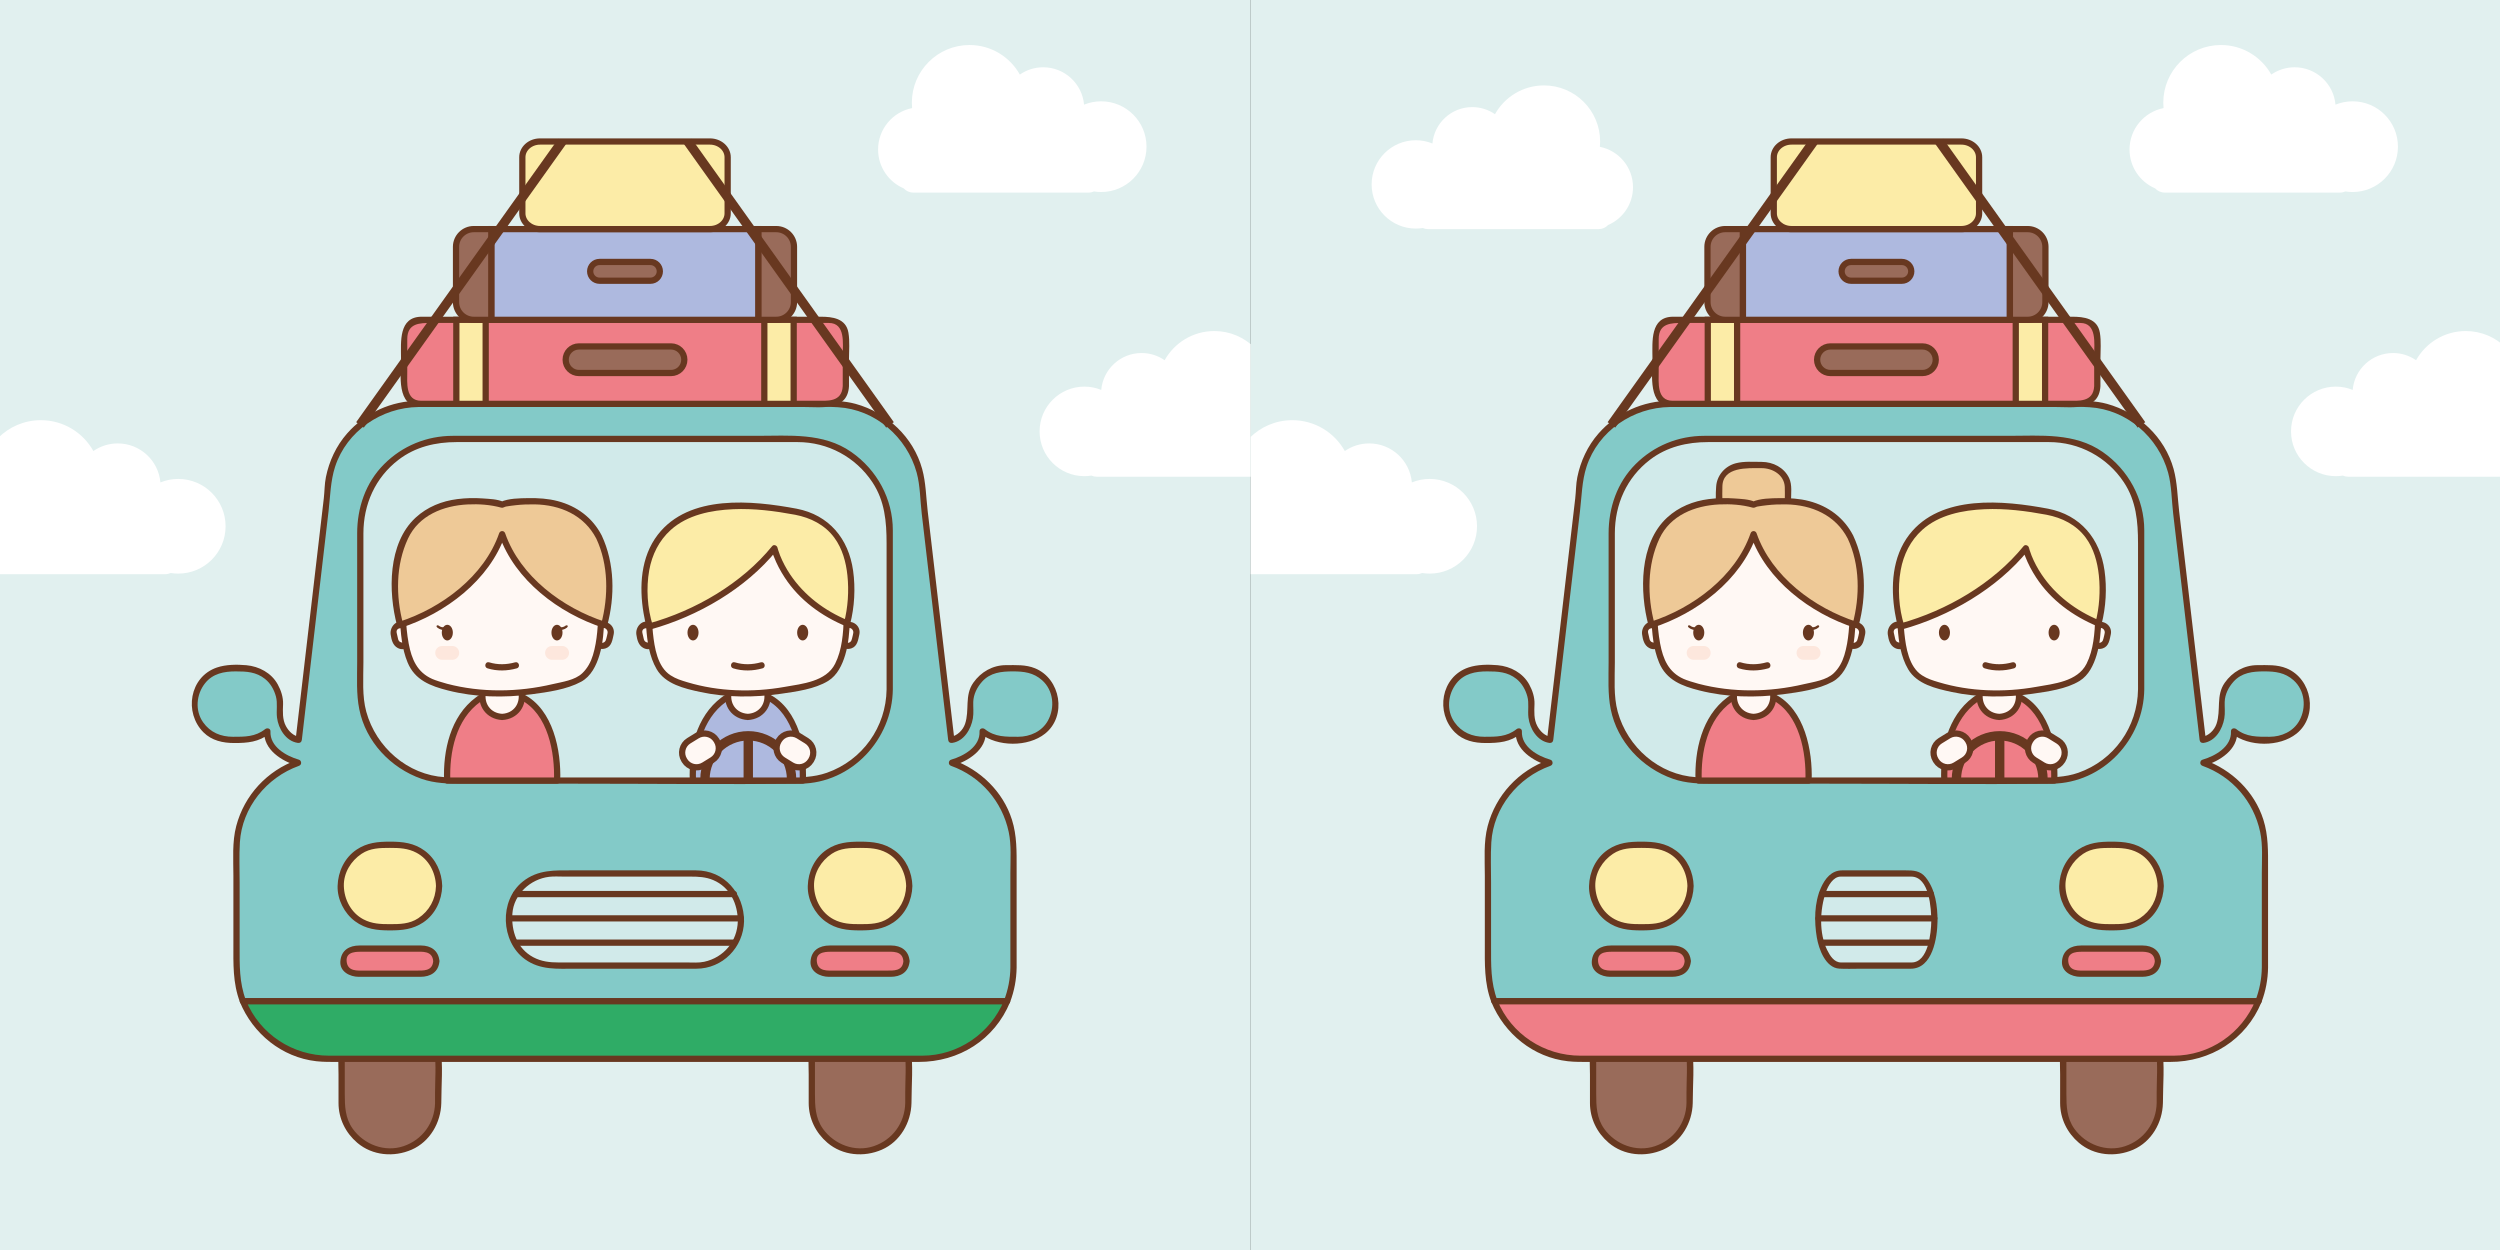 <?xml version="1.0" encoding="utf-8"?>
<!-- Generator: Adobe Illustrator 17.0.0, SVG Export Plug-In . SVG Version: 6.00 Build 0)  -->
<!DOCTYPE svg PUBLIC "-//W3C//DTD SVG 1.1//EN" "http://www.w3.org/Graphics/SVG/1.1/DTD/svg11.dtd">
<svg version="1.1" id="Слой_1" xmlns="http://www.w3.org/2000/svg" xmlns:xlink="http://www.w3.org/1999/xlink" x="0px" y="0px"
	 width="800px" height="400px" viewBox="0 0 800 400" enable-background="new 0 0 800 400" xml:space="preserve">
<rect x="0" y="0" width="800" height="400" fill="#333333" stroke="none"/>
<g id="Слой_1_1_">
	<g>
		<g>
			<defs>
				<rect id="SVGID_1_" x="-0.23" width="400.46" height="400.46"/>
			</defs>
			<clipPath id="SVGID_2_">
				<use xlink:href="#SVGID_1_"  overflow="visible"/>
			</clipPath>
			<rect x="-0.23" clip-path="url(#SVGID_2_)" fill="#E1F0EF" width="400.46" height="400.46"/>
		</g>
		<g>
			<defs>
				<rect id="SVGID_3_" x="-0.23" width="400.46" height="400.46"/>
			</defs>
			<clipPath id="SVGID_4_">
				<use xlink:href="#SVGID_3_"  overflow="visible"/>
			</clipPath>
			<g clip-path="url(#SVGID_4_)">
				<path fill="#FFFFFF" d="M417.459,138.949c0-6.481-4.621-11.88-10.747-13.09c0.053-0.564,0.083-1.135,0.083-1.713
					c0-10.058-8.153-18.212-18.211-18.212c-6.836,0-12.788,3.767-15.903,9.337c-2.095-1.451-4.635-2.304-7.375-2.304
					c-6.769,0-12.324,5.189-12.91,11.805c-1.667-0.679-3.488-1.055-5.398-1.055c-7.912,0-14.327,6.414-14.327,14.327
					c0,7.912,6.415,14.327,14.327,14.327c0.773,0,1.532-0.063,2.272-0.181c0.512,0.227,1.076,0.355,1.672,0.355h55.402
					c1.2,0,2.277-0.514,3.032-1.331C414.13,149.173,417.459,144.451,417.459,138.949z"/>
				<path fill="#FFFFFF" d="M280.988,47.851c0-6.565,4.682-12.036,10.887-13.261c-0.053-0.572-0.084-1.15-0.084-1.735
					c0-10.189,8.26-18.45,18.45-18.45c6.924,0,12.954,3.817,16.11,9.459c2.121-1.471,4.695-2.334,7.471-2.334
					c6.858,0,12.485,5.256,13.079,11.959c1.688-0.688,3.533-1.069,5.468-1.069c8.016,0,14.514,6.498,14.514,14.514
					s-6.498,14.514-14.514,14.514c-0.784,0-1.551-0.064-2.301-0.183c-0.518,0.23-1.091,0.36-1.694,0.36h-56.128
					c-1.216,0-2.306-0.521-3.071-1.348C284.362,58.208,280.988,53.424,280.988,47.851z"/>
				<path fill="#FFFFFF" d="M-17.461,169.365c0-6.852,4.886-12.561,11.363-13.84c-0.055-0.597-0.088-1.2-0.088-1.811
					c0-10.635,8.622-19.256,19.256-19.256c7.227,0,13.52,3.984,16.814,9.872c2.214-1.535,4.901-2.436,7.798-2.436
					c7.158,0,13.03,5.486,13.651,12.482c1.762-0.718,3.688-1.116,5.707-1.116c8.366,0,15.148,6.782,15.148,15.148
					s-6.782,15.149-15.148,15.149c-0.818,0-1.619-0.067-2.402-0.192c-0.541,0.24-1.139,0.376-1.768,0.376H-5.708
					c-1.269,0-2.407-0.543-3.206-1.407C-13.94,180.175-17.461,175.182-17.461,169.365z"/>
			</g>
		</g>
	</g>
	<g>
		<g>
			<g>
				<g>
					<g>
						<path fill="#996B5A" d="M140.215,352.997c0,8.53-6.915,15.445-15.445,15.445l0,0c-8.53,0-15.445-6.915-15.445-15.445v-14.996
							c0-8.529,6.915-15.444,15.445-15.444l0,0c8.53,0,15.445,6.915,15.445,15.444V352.997z"/>
						<g>
							<path fill="#683820" d="M139.215,352.997c-0.139,6.339-4.06,11.742-10.079,13.775c-6.013,2.03-12.656-0.523-16.265-5.577
								c-2.428-3.4-2.546-7.257-2.546-11.229c0-3.663,0-7.326,0-10.989c0-4.864,1.656-9.073,5.421-12.262
								c4.871-4.127,12.044-3.993,17.221-0.611c7.868,5.138,6.248,15.39,6.248,23.443
								C139.215,350.696,139.215,351.846,139.215,352.997c0,1.29,2,1.29,2,0c0-5.887,0.628-12.131-0.271-17.965
								c-1.653-10.722-13.67-16.051-23.136-11.928c-4.636,2.019-7.902,6.45-9.081,11.275c-0.729,2.981-0.401,6.344-0.401,9.385
								c0,3.07,0,6.141,0,9.211c0,4.95,2.252,9.543,6.006,12.724c4.861,4.118,11.679,4.688,17.401,2.196
								c5.851-2.548,9.347-8.677,9.483-14.898C141.243,351.706,139.243,351.709,139.215,352.997z"/>
						</g>
					</g>
					<g>
						<path fill="#996B5A" d="M290.674,352.997c0,8.53-6.916,15.445-15.445,15.445l0,0c-8.53,0-15.445-6.915-15.445-15.445v-14.996
							c0-8.529,6.916-15.444,15.445-15.444l0,0c8.53,0,15.445,6.915,15.445,15.444V352.997z"/>
						<g>
							<path fill="#683820" d="M289.674,352.997c-0.139,6.339-4.06,11.742-10.079,13.775c-6.013,2.03-12.656-0.523-16.265-5.577
								c-2.428-3.4-2.547-7.257-2.547-11.229c0-3.663,0-7.326,0-10.989c0-4.864,1.656-9.073,5.421-12.262
								c4.871-4.127,12.044-3.993,17.222-0.611c7.868,5.138,6.248,15.39,6.248,23.443
								C289.674,350.696,289.674,351.846,289.674,352.997c0,1.29,2,1.29,2,0c0-5.887,0.628-12.131-0.271-17.965
								c-1.653-10.722-13.671-16.051-23.136-11.928c-4.636,2.019-7.902,6.45-9.082,11.275c-0.729,2.981-0.402,6.344-0.402,9.385
								c0,3.07,0,6.141,0,9.211c0,4.95,2.253,9.543,6.007,12.724c4.861,4.118,11.679,4.688,17.401,2.196
								c5.851-2.548,9.347-8.677,9.483-14.898C291.702,351.706,289.702,351.709,289.674,352.997z"/>
						</g>
					</g>
				</g>
				<g>
					<g>
						<path fill="#83CAC8" d="M324.32,309.625v-37.904c0-12.793-8.232-23.656-19.685-27.602c0.002-0.012,0.003-0.035,0.003-0.064
							c10.263-2.774,9.814-10.026,9.814-10.026l0,0c2,1.707,4.595,2.738,7.431,2.738h4.43c6.331,0,11.463-5.131,11.463-11.462
							c0-6.33-5.131-11.462-11.463-11.462h-4.43c-6.331,0-11.463,5.132-11.463,11.462c0,0.467,0.031,0.926,0.085,1.378
							c0.305,9.273-6.092,10.084-6.092,10.084l-9.151-78.333c0-16.124-13.071-29.195-29.194-29.195H133.931
							c-16.124,0-29.195,13.071-29.195,29.195l-9.151,78.333c0,0-6.397-0.811-6.092-10.084c0.054-0.452,0.086-0.911,0.086-1.378
							c0-6.33-5.132-11.462-11.462-11.462h-4.431c-6.331,0-11.463,5.132-11.463,11.462c0,6.331,5.132,11.462,11.463,11.462h4.431
							c2.836,0,5.43-1.032,7.431-2.738l0,0c0,0-0.449,7.252,9.813,10.026c0,0.028,0.001,0.052,0.004,0.064
							c-11.453,3.946-19.684,14.809-19.684,27.602v37.904c0,3.81,0.737,7.444,2.064,10.781h244.512
							C323.582,317.069,324.32,313.435,324.32,309.625z"/>
						<g>
							<path fill="#683820" d="M325.32,309.625c0-10.598,0-21.195,0-31.793c0-5.284,0.123-10.405-1.501-15.531
								c-2.851-8.999-10.123-15.996-18.918-19.145c0.245,0.321,0.489,0.643,0.734,0.964c0.001-0.021,0.002-0.042,0.003-0.064
								c-0.245,0.321-0.489,0.643-0.734,0.964c4.87-1.409,10.837-5.122,10.549-10.99c-0.569,0.236-1.138,0.471-1.707,0.707
								c5.403,4.3,15.226,4.368,20.661,0.043c7.088-5.641,5.023-17.591-3.213-20.934c-2.991-1.214-6.087-1.002-9.245-1.002
								c-4.293,0-8.032,2.157-10.479,5.617c-2.9,4.1-1.147,8.769-2.655,13.197c-0.676,1.986-2.525,3.843-4.666,4.146
								c0.422,0.321,0.844,0.643,1.266,0.964c-2.85-24.4-5.701-48.801-8.551-73.201c-0.522-4.471-0.578-9.153-1.768-13.48
								c-2.803-10.189-11.238-18.081-21.321-20.855c-3.653-1.005-7.365-0.992-11.104-0.992c-4.4,0-8.799,0-13.199,0
								c-30.375,0-60.75,0-91.126,0c-8.071,0-16.142,0-24.212,0c-8.887,0-17.249,3.833-23.096,10.513
								c-3.454,3.946-5.72,8.826-6.752,13.947c-0.451,2.239-0.403,4.504-0.667,6.758c-2.943,25.191-5.886,50.382-8.828,75.574
								c-0.068,0.579-0.135,1.157-0.203,1.736c0.422-0.321,0.844-0.643,1.266-0.964c-1.955-0.276-3.458-1.781-4.358-3.444
								c-1.172-2.165-0.991-4.692-0.915-7.054c0.071-2.205-0.656-4.381-1.701-6.29c-2.022-3.69-5.988-5.784-10.063-6.151
								c-3.009-0.271-6.535-0.239-9.395,0.732c-8.822,2.994-10.586,14.477-4.313,20.749c2.667,2.666,6.245,3.423,9.871,3.423
								c4.214,0,7.821-0.283,11.277-3.031c-0.569-0.236-1.138-0.471-1.707-0.707c-0.288,5.868,5.678,9.581,10.547,10.99
								c-0.245-0.321-0.489-0.643-0.734-0.964c0.001,0.021,0.003,0.042,0.004,0.064c0.245-0.321,0.489-0.643,0.734-0.964
								c-9.632,3.449-16.888,11.262-19.505,21.169c-1.349,5.108-0.913,10.683-0.913,15.921c0,7.23,0,14.46,0,21.69
								c0,6.412-0.241,12.599,2.1,18.736c0.161,0.422,0.487,0.734,0.964,0.734c14.856,0,29.712,0,44.568,0
								c31.378,0,62.755,0,94.133,0c28.113,0,56.226,0,84.338,0c7.157,0,14.315,0,21.472,0c0.477,0,0.803-0.312,0.964-0.734
								C324.58,317.105,325.263,313.439,325.32,309.625c0.019-1.29-1.981-1.289-2,0c-0.054,3.643-0.731,7.114-2.028,10.515
								c0.321-0.245,0.643-0.489,0.964-0.734c-14.856,0-29.712,0-44.568,0c-31.378,0-62.755,0-94.133,0c-28.113,0-56.226,0-84.338,0
								c-7.157,0-14.315,0-21.472,0c0.321,0.245,0.643,0.489,0.964,0.734c-2.188-5.735-2.029-11.421-2.029-17.399
								c0-6.765,0-13.53,0-20.295c0-4.292-0.184-8.632,0.081-12.919c0.688-11.108,8.533-20.743,18.869-24.444
								c0.403-0.144,0.763-0.5,0.734-0.964c-0.001-0.021-0.003-0.042-0.004-0.064c-0.028-0.453-0.286-0.835-0.734-0.964
								c-4.011-1.161-9.321-4.125-9.079-9.061c0.047-0.961-1.084-1.202-1.707-0.707c-3.132,2.491-6.533,2.446-10.276,2.446
								c-3.893,0-7.266-1.374-9.566-4.626c-2.675-3.783-2.185-8.981,0.627-12.514c2.476-3.111,6.077-3.784,9.804-3.784
								c3.435,0,6.526,0.143,9.365,2.403c1.78,1.417,2.9,3.441,3.495,5.603c0.602,2.19,0.078,4.53,0.353,6.768
								c0.435,3.537,2.819,7.569,6.677,8.115c0.694,0.098,1.184-0.263,1.266-0.964c2.85-24.4,5.701-48.801,8.551-73.201
								c0.553-4.738,0.619-9.685,2.094-14.219c3.717-11.43,14.863-18.968,26.7-19.107c6.974-0.082,13.954,0,20.928,0
								c30.466,0,60.933,0,91.399,0c7.268,0,14.634-0.353,21.895,0.073c11.954,0.703,22.061,9.578,25.189,20.949
								c1.119,4.07,1.118,8.862,1.614,13.113c2.819,24.131,5.638,48.261,8.457,72.392c0.082,0.701,0.572,1.062,1.266,0.964
								c3.818-0.54,6.045-4.403,6.641-7.849c0.305-1.766,0.068-3.505,0.121-5.276c0.072-2.416,1.237-4.697,2.816-6.466
								c2.616-2.93,6.187-3.298,9.84-3.298c3.528,0,6.61,0.364,9.38,2.837c3.66,3.268,4.15,8.743,1.87,12.905
								c-1.909,3.484-5.727,5.182-9.558,5.182c-3.855,0-7.399,0.126-10.631-2.446c-0.623-0.496-1.754-0.254-1.707,0.707
								c0.242,4.936-5.07,7.901-9.08,9.061c-0.446,0.129-0.71,0.512-0.734,0.964c-0.001,0.021-0.002,0.042-0.003,0.064
								c-0.025,0.465,0.329,0.819,0.734,0.964c9.453,3.385,16.336,11.35,18.42,21.154c0.899,4.228,0.531,8.871,0.531,13.173
								c0,10.071,0,20.143,0,30.214C323.32,310.915,325.32,310.915,325.32,309.625z"/>
						</g>
					</g>
					<g>
						<path fill="#2FAC66" d="M77.744,320.406c4.29,10.786,14.816,18.414,27.13,18.414h190.25c12.314,0,22.841-7.628,27.131-18.414
							H77.744z"/>
						<g>
							<path fill="#683820" d="M76.78,320.672c4.17,10.13,13.439,17.692,24.458,18.923c2.333,0.261,4.654,0.224,6.995,0.224
								c9.072,0,18.144,0,27.216,0c31.286,0,62.571,0,93.857,0c21.557,0,43.114,0,64.671,0c12.918,0,24.269-7.067,29.243-19.148
								c0.253-0.614-0.374-1.266-0.964-1.266c-14.856,0-29.712,0-44.568,0c-31.378,0-62.755,0-94.133,0c-28.113,0-56.226,0-84.338,0
								c-7.157,0-14.315,0-21.472,0c-1.29,0-1.29,2,0,2c14.856,0,29.712,0,44.568,0c31.378,0,62.755,0,94.133,0
								c28.113,0,56.226,0,84.338,0c7.157,0,14.315,0,21.472,0c-0.321-0.422-0.643-0.844-0.964-1.266
								c-4.356,10.581-14.732,17.68-26.21,17.68c-1.637,0-3.275,0-4.912,0c-9.83,0-19.66,0-29.491,0c-31.576,0-63.152,0-94.728,0
								c-20.212,0-40.424,0-60.637,0c-11.652,0-22.151-6.858-26.606-17.68C78.225,318.965,76.289,319.479,76.78,320.672z"/>
						</g>
					</g>
				</g>
				<g>
					<g>
						<path fill="#D1EAEA" d="M284.707,220.588c0,16.123-13.071,29.194-29.195,29.194H144.486
							c-16.123,0-29.194-13.071-29.194-29.194v-50.926c0-16.124,13.071-29.195,29.194-29.195h111.026
							c16.124,0,29.195,13.071,29.195,29.195V220.588z"/>
						<g>
							<path fill="#683820" d="M283.707,220.588c-0.141,12.046-7.719,22.704-19.107,26.699c-4.212,1.478-8.502,1.495-12.874,1.495
								c-12.31,0-24.62,0-36.93,0c-15.886,0-31.771,0-47.657,0c-8.21,0-16.536,0.409-24.739-0.073
								c-11.954-0.703-22.061-9.577-25.189-20.949c-1.383-5.03-0.92-10.62-0.92-15.794c0-13.754,0-27.509,0-41.263
								c0-9.303,3.769-17.869,11.248-23.584c5.423-4.145,11.887-5.651,18.584-5.651c10.97,0,21.939,0,32.909,0
								c25.396,0,50.791,0,76.187,0c9.685,0,18.598,4.782,23.953,12.852c3.973,5.988,4.535,12.629,4.535,19.541
								c0,14.272,0,28.544,0,42.816C283.707,217.98,283.707,219.284,283.707,220.588c0,1.29,2,1.29,2,0c0-12.276,0-24.551,0-36.827
								c0-4.68,0-9.361,0-14.041c0-10.081-5.07-19.356-13.299-25.085c-8.98-6.251-19.824-5.168-30.149-5.168
								c-14.917,0-29.834,0-44.752,0c-14.321,0-28.642,0-42.964,0c-3.212,0-6.425,0-9.637,0c-8.318,0-16.112,3.188-21.999,9.075
								c-5.907,5.907-8.615,13.932-8.615,22.161c0,5.917,0,11.835,0,17.752c0,7.837,0,15.674,0,23.511
								c0,4.987-0.31,10.106,0.681,15.019c2.092,10.378,10.032,18.771,19.894,22.231c4.241,1.488,8.606,1.566,13.021,1.566
								c12.117,0,24.234,0,36.35,0c23.986,0,47.988,0.273,71.973-0.008c16.324-0.192,29.307-14.142,29.496-30.186
								C285.722,219.298,283.722,219.299,283.707,220.588z"/>
						</g>
					</g>
					<g>
						<g>
							<g>
								<path fill="#EF7E87" d="M167.073,223.033l-6.385,2.273l-6.385-2.273c0,0-12.116,6.107-11.2,26.749h17.585h17.586
									C179.189,229.14,167.073,223.033,167.073,223.033z"/>
								<g>
									<path fill="#683820" d="M166.807,222.069c-1.706,0.607-3.413,1.215-5.119,1.822c-0.304,0.108-0.608,0.216-0.912,0.325
										c-0.683,0.243,0.296,0.168,0.015,0.068c-0.934-0.332-1.868-0.665-2.802-0.997c-0.972-0.346-3.138-1.656-4.198-1.113
										c-0.536,0.274-1.031,0.635-1.512,0.994c-8.161,6.084-10.524,16.976-10.177,26.615c0.02,0.545,0.44,1,1,1
										c11.724,0,23.447,0,35.171,0c0.56,0,0.98-0.455,1-1c0.343-9.507-2.191-22.745-11.696-27.612
										c-1.146-0.587-2.158,1.139-1.009,1.727c8.872,4.543,11.022,17.081,10.705,25.885c0.333-0.333,0.667-0.667,1-1
										c-11.724,0-23.447,0-35.171,0c0.333,0.333,0.667,0.667,1,1c-0.326-9.057,1.77-19.655,9.668-25.238
										c0.259-0.183,0.526-0.354,0.799-0.515c0.616-0.364-0.697-0.09-0.37,0.027c1.77,0.63,3.539,1.26,5.309,1.89
										c2.425,0.863,5.516-1.124,7.83-1.948C168.545,223.568,168.025,221.635,166.807,222.069z"/>
								</g>
							</g>
							<g>
								<g>
									<path fill="#FFF8F4" d="M160.688,229.418c3.527,0,6.385-2.858,6.385-6.384c0-0.639-0.095-1.255-0.269-1.838
										c-0.015,0-0.028-0.001-0.043-0.001h-12.145c-0.015,0-0.028,0.001-0.043,0.001c-0.175,0.582-0.269,1.199-0.269,1.838
										C154.303,226.559,157.161,229.418,160.688,229.418z"/>
									<g>
										<path fill="#683820" d="M160.688,230.418c5.062-0.273,8.171-4.594,7.08-9.488c-0.098-0.438-0.535-0.725-0.964-0.734
											c-4.065-0.09-8.166-0.09-12.231,0c-0.429,0.009-0.867,0.296-0.964,0.734C152.517,225.824,155.626,230.145,160.688,230.418
											c1.289,0.069,1.283-1.931,0-2c-3.729-0.201-5.953-3.361-5.151-6.956c-0.321,0.245-0.643,0.489-0.964,0.734
											c4.065-0.09,8.166-0.09,12.231,0c-0.321-0.245-0.643-0.489-0.964-0.734c0.802,3.595-1.423,6.755-5.152,6.956
											C159.405,228.487,159.398,230.487,160.688,230.418z"/>
									</g>
								</g>
								<g>
									<g>
										<g>
											<g>
												<path fill="#FFF8F4" d="M130.96,203.866c0.282,1.244-0.498,2.482-1.742,2.764l0,0c-1.244,0.282-2.482-0.498-2.764-1.742
													l-0.478-2.109c-0.282-1.244,0.498-2.482,1.743-2.764l0,0c1.245-0.282,2.482,0.498,2.764,1.742L130.96,203.866z"/>
												<g>
													<path fill="#683820" d="M129.996,204.132c0.256,1.786-2.223,2.054-2.608,0.356c-0.149-0.658-0.298-1.316-0.448-1.974
														c-0.395-1.741,2.222-2.063,2.609-0.355C129.698,202.816,129.847,203.474,129.996,204.132
														c0.285,1.258,2.213,0.724,1.929-0.532c-0.385-1.698-0.565-3.413-2.272-4.315c-2.616-1.382-5.002,1.242-4.641,3.76
														c0.24,1.673,0.673,3.47,2.272,4.316c2.616,1.382,5.001-1.243,4.64-3.76
														C131.742,202.328,129.815,202.871,129.996,204.132z"/>
												</g>
											</g>
											<g>
												<path fill="#FFF8F4" d="M190.416,203.866c-0.283,1.244,0.498,2.482,1.742,2.764l0,0
													c1.245,0.282,2.481-0.498,2.764-1.742l0.478-2.109c0.283-1.244-0.498-2.482-1.742-2.764l0,0
													c-1.245-0.282-2.482,0.498-2.764,1.742L190.416,203.866z"/>
												<g>
													<path fill="#683820" d="M189.451,203.6c-0.371,2.578,1.782,4.766,4.402,3.861c1.914-0.661,2.128-2.727,2.511-4.416
														c0.59-2.607-1.938-4.712-4.402-3.861C190.048,199.845,189.834,201.911,189.451,203.6
														c-0.285,1.256,1.644,1.789,1.929,0.532c0.138-0.608,0.275-1.216,0.413-1.823c0.102-0.452,0.221-0.83,0.626-1.131
														c0.962-0.715,2.169,0.273,2.016,1.335c-0.088,0.611-0.277,1.222-0.413,1.824c-0.102,0.452-0.222,0.83-0.626,1.131
														c-0.962,0.715-2.169-0.273-2.016-1.336C191.561,202.871,189.634,202.328,189.451,203.6z"/>
												</g>
											</g>
										</g>
										<g>
											<path fill="#FFF8F4" d="M176.774,165.932c5.53,0.903,11.502,2.949,14.45,8.552c2.064,4.424,1.77,10.911,1.475,15.629
												c-0.59,8.847,0.641,24.929-9.141,28.015c-26.836,8.465-45.74,0-45.74,0c-9.731-3.244-8.551-19.168-9.141-28.015
												c-0.295-4.718-0.59-11.206,1.474-15.629c2.949-5.603,7.903-7.201,14.45-8.552
												C144.601,165.932,158.196,162.897,176.774,165.932z"/>
											<g>
												<path fill="#683820" d="M176.509,166.897c6.413,1.099,12.851,3.729,14.69,10.579c1.489,5.544,0.484,11.632,0.306,17.29
													c-0.157,4.994-0.31,10.063-1.769,14.879c-0.658,2.174-1.737,4.186-3.382,5.765c-2.384,2.288-6.449,2.79-9.525,3.515
													c-10.997,2.592-22.792,2.761-33.753-0.112c-1.466-0.384-3.752-1.104-4.753-1.548c-4.84-2.147-6.591-6.31-7.539-11.309
													c-1.155-6.09-0.987-12.526-1.259-18.705c-0.18-4.082-0.158-8.451,1.49-12.262c1.583-3.662,5.322-5.712,8.919-6.874
													C151.447,164.396,164.789,165.04,176.509,166.897c1.261,0.2,1.803-1.727,0.532-1.929
													c-10.436-1.654-21.277-2.037-31.722-0.191c-3.76,0.665-7.587,1.613-10.883,3.598c-4.846,2.918-6.482,8.073-6.883,13.418
													c-0.395,5.263,0.209,10.702,0.433,15.973c0.204,4.789,0.599,9.752,2.445,14.225c2.347,5.686,7.391,7.552,12.883,8.948
													c8.734,2.221,17.938,2.41,26.838,1.227c5.133-0.682,11.211-1.512,15.812-4.01c3.167-1.72,4.865-5.219,5.864-8.518
													c1.167-3.853,1.4-8.001,1.576-11.998c0.197-4.481,0.507-8.996,0.502-13.479c-0.006-4.863-0.756-9.614-4.078-13.34
													c-3.196-3.584-8.223-5.073-12.787-5.855C175.779,164.752,175.239,166.679,176.509,166.897z"/>
											</g>
										</g>
										<g>
											<path fill="#EEC997" d="M191.677,171.838c-5.714-11.428-18.57-12.618-29.998-10.714c0,0-0.476,0.017-0.991,0.368
												c-0.515-0.351-0.991-0.368-0.991-0.368c-11.427-1.904-24.284-0.714-29.998,10.714
												c-4.048,8.333-4.048,19.522-1.667,28.093c12.861-4.073,27.986-15.008,32.656-29.008
												c4.67,13.999,19.795,24.935,32.656,29.008C195.724,191.36,195.724,180.171,191.677,171.838z"/>
											<g>
												<path fill="#683820" d="M192.54,171.333c-2.965-5.692-7.915-9.351-14.075-10.98c-3.056-0.809-6.276-1.004-9.423-0.954
													c-2.788,0.045-6.291,0.054-8.859,1.23c0.336,0,0.673,0,1.009,0c-2.052-0.941-4.611-0.973-6.84-1.138
													c-2.663-0.197-5.339-0.118-7.988,0.216c-4.969,0.625-9.639,2.508-13.345,5.916c-8.934,8.216-8.844,23.774-5.952,34.574
													c0.136,0.509,0.714,0.866,1.23,0.698c14.219-4.612,28.321-15.192,33.354-29.706c-0.643,0-1.286,0-1.929,0
													c5.034,14.514,19.136,25.094,33.355,29.706c0.516,0.167,1.094-0.19,1.23-0.698
													C196.828,190.783,196.717,180.261,192.54,171.333c-0.546-1.167-2.27-0.151-1.727,1.009
													c3.94,8.42,3.938,18.465,1.566,27.323c0.41-0.233,0.82-0.466,1.23-0.698c-13.515-4.383-27.166-14.492-31.958-28.309
													c-0.33-0.951-1.599-0.951-1.929,0c-4.791,13.817-18.443,23.926-31.957,28.309c0.41,0.233,0.82,0.466,1.23,0.698
													c-2.372-8.858-2.374-18.903,1.566-27.323c3.494-7.467,11.319-10.534,19.094-10.923
													c3.591-0.179,7.316,0.088,10.765,1.037c0.551,0.151,1.003-0.278,1.523-0.368c1.016-0.176,2.039-0.305,3.063-0.421
													c2.007-0.227,4.027-0.301,6.045-0.269c8.232,0.131,15.837,3.411,19.761,10.944
													C191.409,173.487,193.135,172.476,192.54,171.333z"/>
											</g>
										</g>
										<g>
											<g>
												<ellipse fill="#683820" cx="143.142" cy="202.438" rx="1.769" ry="2.506"/>
											</g>
											<g>
												<ellipse fill="#683820" cx="178.234" cy="202.438" rx="1.769" ry="2.506"/>
											</g>
										</g>
										<g>
											<g>
												<g>
													<path fill="#FDE7DD" d="M182.1,208.926c0,1.221-0.99,2.212-2.212,2.212h-3.244c-1.222,0-2.212-0.991-2.212-2.212l0,0
														c0-1.222,0.99-2.212,2.212-2.212h3.244C181.109,206.714,182.1,207.704,182.1,208.926L182.1,208.926z"/>
												</g>
												<g>
													<path fill="#FDE7DD" d="M146.943,208.926c0,1.221-0.99,2.212-2.212,2.212h-3.243c-1.221,0-2.212-0.991-2.212-2.212l0,0
														c0-1.222,0.991-2.212,2.212-2.212h3.243C145.952,206.714,146.943,207.704,146.943,208.926L146.943,208.926z"/>
												</g>
											</g>
										</g>
										<g>
											<g>
												<path fill="#683820" d="M155.998,213.871c3.08,0.945,6.289,0.86,9.379,0c1.241-0.345,0.713-2.275-0.532-1.929
													c-2.765,0.769-5.56,0.845-8.315,0C155.293,211.563,154.769,213.494,155.998,213.871L155.998,213.871z"/>
											</g>
										</g>
									</g>
									<g>
										<g>
											<path fill="#683820" d="M178.505,201.549c0.972,0.225,2.125-0.059,2.897-0.689c0.171-0.14,0.393-0.402,0.232-0.634
												c-0.148-0.212-0.504-0.141-0.675-0.001c-0.509,0.416-1.25,0.608-1.895,0.459
												C178.597,200.574,177.908,201.411,178.505,201.549L178.505,201.549z"/>
										</g>
										<g>
											<path fill="#683820" d="M142.87,201.549c-0.971,0.225-2.125-0.059-2.897-0.689c-0.171-0.14-0.394-0.402-0.232-0.634
												c0.148-0.212,0.504-0.141,0.675-0.001c0.509,0.416,1.25,0.608,1.894,0.459
												C142.779,200.574,143.467,201.411,142.87,201.549L142.87,201.549z"/>
										</g>
									</g>
								</g>
							</g>
						</g>
						<g>
							<g>
								<path fill="#AEB9DF" d="M245.696,223.033l-6.385,2.273l-6.385-2.273c0,0-12.116,6.107-11.2,26.749h17.585h17.586
									C257.813,229.14,245.696,223.033,245.696,223.033z"/>
								<g>
									<path fill="#683820" d="M245.43,222.069c-1.706,0.607-3.413,1.215-5.119,1.822c-0.304,0.108-0.608,0.216-0.912,0.325
										c-0.683,0.243,0.296,0.168,0.015,0.068c-0.934-0.332-1.868-0.665-2.802-0.997c-0.972-0.346-3.138-1.656-4.198-1.113
										c-0.536,0.274-1.031,0.635-1.512,0.994c-8.161,6.084-10.524,16.976-10.177,26.615c0.02,0.545,0.44,1,1,1
										c11.724,0,23.447,0,35.171,0c0.56,0,0.98-0.455,1-1c0.343-9.507-2.191-22.745-11.696-27.612
										c-1.146-0.587-2.158,1.139-1.009,1.727c8.872,4.543,11.022,17.081,10.705,25.885c0.333-0.333,0.667-0.667,1-1
										c-11.724,0-23.447,0-35.171,0c0.333,0.333,0.667,0.667,1,1c-0.326-9.057,1.77-19.655,9.668-25.238
										c0.259-0.183,0.526-0.354,0.799-0.515c0.616-0.364-0.697-0.09-0.37,0.027c1.77,0.63,3.539,1.26,5.309,1.89
										c2.425,0.863,5.516-1.124,7.83-1.948C247.168,223.568,246.649,221.635,245.43,222.069z"/>
								</g>
							</g>
							<g>
								<g>
									<g>
										<path fill="#FFF8F4" d="M209.584,203.866c0.283,1.244-0.498,2.482-1.743,2.764l0,0c-1.244,0.282-2.482-0.498-2.763-1.742
											l-0.478-2.109c-0.282-1.244,0.498-2.482,1.742-2.764l0,0c1.245-0.282,2.482,0.498,2.764,1.742L209.584,203.866z"/>
										<g>
											<path fill="#683820" d="M208.619,204.132c0.257,1.786-2.223,2.054-2.608,0.356c-0.149-0.658-0.298-1.316-0.448-1.974
												c-0.395-1.741,2.221-2.063,2.608-0.355C208.321,202.816,208.47,203.474,208.619,204.132
												c0.285,1.258,2.213,0.724,1.929-0.532c-0.385-1.698-0.565-3.413-2.272-4.315c-2.616-1.382-5.001,1.243-4.641,3.76
												c0.24,1.673,0.672,3.47,2.272,4.316c2.616,1.382,5.003-1.243,4.641-3.76
												C210.365,202.328,208.438,202.871,208.619,204.132z"/>
										</g>
									</g>
									<g>
										<path fill="#FFF8F4" d="M269.038,203.866c-0.282,1.244,0.498,2.482,1.743,2.764l0,0c1.244,0.282,2.481-0.498,2.763-1.742
											l0.477-2.109c0.283-1.244-0.498-2.482-1.741-2.764l0,0c-1.245-0.282-2.482,0.498-2.764,1.742L269.038,203.866z"/>
										<g>
											<path fill="#683820" d="M268.074,203.6c-0.369,2.578,1.782,4.766,4.402,3.861c1.914-0.661,2.128-2.726,2.51-4.416
												c0.59-2.606-1.936-4.712-4.401-3.861C268.672,199.845,268.457,201.911,268.074,203.6
												c-0.285,1.256,1.643,1.789,1.929,0.532c0.138-0.608,0.276-1.216,0.413-1.823c0.103-0.452,0.222-0.83,0.626-1.131
												c0.962-0.715,2.169,0.273,2.015,1.335c-0.088,0.611-0.276,1.222-0.413,1.824c-0.102,0.452-0.221,0.83-0.626,1.131
												c-0.962,0.715-2.169-0.273-2.017-1.336C270.183,202.871,268.256,202.328,268.074,203.6z"/>
										</g>
									</g>
								</g>
								<g>
									<path fill="#FFF8F4" d="M239.311,229.418c3.527,0,6.385-2.858,6.385-6.384c0-0.639-0.095-1.255-0.269-1.838
										c-0.015,0-0.029-0.001-0.043-0.001h-12.146c-0.014,0-0.028,0.001-0.043,0.001c-0.175,0.582-0.269,1.199-0.269,1.838
										C232.926,226.559,235.784,229.418,239.311,229.418z"/>
									<g>
										<path fill="#683820" d="M239.311,230.418c5.062-0.273,8.17-4.593,7.08-9.488c-0.098-0.438-0.535-0.725-0.964-0.734
											c-4.065-0.09-8.166-0.091-12.231,0c-0.429,0.01-0.867,0.296-0.964,0.734C231.14,225.824,234.249,230.145,239.311,230.418
											c1.289,0.069,1.283-1.931,0-2c-3.729-0.201-5.953-3.361-5.151-6.956c-0.321,0.245-0.643,0.489-0.964,0.734
											c4.065-0.091,8.166-0.09,12.231,0c-0.321-0.245-0.643-0.489-0.964-0.734c0.801,3.595-1.422,6.755-5.152,6.956
											C238.028,228.487,238.022,230.487,239.311,230.418z"/>
									</g>
								</g>
								<g>
									<path fill="#FFF8F4" d="M255.398,167.997c5.53,0.903,11.5,2.949,14.45,8.552c2.064,4.424,1.77,8.847,1.474,13.565
										c-0.59,8.847,0.641,24.929-9.141,28.015c-26.835,8.465-45.739,0-45.739,0c-9.732-3.244-8.552-19.168-9.142-28.015
										c-0.295-4.718-0.59-9.142,1.474-13.565c2.949-5.603,7.904-7.201,14.45-8.552
										C223.224,167.997,236.82,164.961,255.398,167.997z"/>
									<g>
										<path fill="#683820" d="M255.132,168.961c6.785,1.162,13.034,3.974,14.894,11.176c0.87,3.368,0.48,7.023,0.267,10.449
											c-0.146,2.349-0.171,4.705-0.266,7.056c-0.199,4.957-0.525,10.251-2.791,14.759c-2.881,5.73-10.534,6.405-16.181,7.408
											c-10.211,1.813-21.083,1.512-31.051-1.477c-2.081-0.624-3.643-1.093-5.412-2.224c-4.23-2.704-5.16-8.942-5.647-13.488
											c-0.622-5.802-0.832-11.873-0.852-17.705c-0.015-4.269,1.092-8.351,4.199-11.387c2.57-2.511,6.324-3.469,9.716-4.249
											C232.749,166.809,244.334,167.25,255.132,168.961c1.261,0.2,1.803-1.727,0.532-1.929
											c-10.436-1.654-21.277-2.037-31.722-0.191c-3.76,0.665-7.587,1.614-10.883,3.598c-5.114,3.08-6.847,8.818-6.966,14.475
											c-0.11,5.224,0.322,10.66,0.692,15.876c0.324,4.568,1.008,9.324,3.343,13.341c2.79,4.8,8.908,6.219,13.955,7.303
											c8.476,1.82,17.245,1.808,25.799,0.577c4.871-0.701,10.877-1.492,15.133-4.117c2.914-1.798,4.48-5.098,5.436-8.254
											c1.11-3.665,1.365-7.604,1.55-11.407c0.202-4.146,0.429-8.316,0.526-12.465c0.117-4.968-1.001-9.772-4.57-13.379
											c-3.206-3.241-7.933-4.609-12.293-5.356C254.402,166.816,253.863,168.743,255.132,168.961z"/>
									</g>
								</g>
								<g>
									<g>
										<ellipse fill="#683820" cx="221.765" cy="202.438" rx="1.769" ry="2.506"/>
									</g>
									<g>
										<ellipse fill="#683820" cx="256.857" cy="202.438" rx="1.769" ry="2.506"/>
									</g>
								</g>
								<g>
									<g>
										<path fill="#683820" d="M234.621,213.871c3.08,0.945,6.29,0.86,9.379,0c1.241-0.345,0.713-2.275-0.532-1.929
											c-2.765,0.769-5.56,0.845-8.316,0C233.916,211.563,233.392,213.494,234.621,213.871L234.621,213.871z"/>
									</g>
								</g>
								<g>
									<path fill="#FCECA7" d="M254.663,163.748c-62.086-11.803-46.73,36.711-46.73,36.711s25.52-7.034,39.88-25.013l-0.001,0.001
										c0,0,3.694,16.137,23.252,24.034C271.064,199.483,279.248,168.218,254.663,163.748z"/>
									<g>
										<path fill="#683820" d="M254.928,162.784c-14.157-2.647-34.387-4.714-44.437,8.331c-5.455,7.081-5.99,16.596-4.548,25.108
											c0.256,1.511,0.565,3.038,1.026,4.502c0.163,0.519,0.691,0.848,1.23,0.698c15.097-4.191,30.426-13.061,40.321-25.27
											c-0.557-0.324-1.114-0.649-1.671-0.973c-0.267,0.776,0.507,2.201,0.761,2.867c0.904,2.381,2.111,4.635,3.501,6.765
											c4.71,7.217,11.796,12.37,19.688,15.633c0.5,0.207,1.106-0.219,1.23-0.698c1.423-5.486,1.754-11.547,0.965-17.142
											C271.551,172.381,265.28,164.782,254.928,162.784c-1.26-0.243-1.797,1.684-0.532,1.929
											c4.998,0.964,9.532,3.205,12.601,7.368c2.561,3.473,3.732,7.81,4.177,12.046c0.52,4.951,0.179,10.256-1.076,15.09
											c0.41-0.233,0.82-0.466,1.23-0.698c-7.449-3.08-13.982-7.989-18.493-14.714c-1.268-1.891-2.355-3.927-3.203-6.04
											c-0.239-0.597-0.452-1.205-0.644-1.818c-0.213-0.682,0.012-0.886-0.213-0.233c0.316-0.917-1.039-1.753-1.671-0.973
											c-9.688,11.954-24.649,20.65-39.438,24.756c0.41,0.233,0.82,0.466,1.23,0.698c-1.762-5.596-2.166-11.998-1.136-17.751
											c0.885-4.943,3.137-9.483,6.887-12.869c5.364-4.844,12.981-6.322,19.972-6.629c6.626-0.291,13.277,0.552,19.777,1.768
											C255.657,164.948,256.195,163.021,254.928,162.784z"/>
									</g>
								</g>
							</g>
						</g>
						<g>
							<rect x="237.944" y="235.459" fill="#683820" width="3.003" height="14.323"/>
							<g>
								<path fill="#683820" d="M254.796,249.308h-3.003c0-6.809-5.539-12.347-12.347-12.347c-6.809,0-12.348,5.539-12.348,12.347
									h-3.003c0-8.465,6.886-15.351,15.351-15.351C247.91,233.957,254.796,240.843,254.796,249.308z"/>
								<g>
									<path fill="#FFF8F4" stroke="#683820" stroke-width="2" stroke-miterlimit="10" d="M259.455,243.423
										c-1.295,2.101-4.048,2.754-6.15,1.458l-2.68-1.653c-2.101-1.295-2.754-4.049-1.459-6.15l0.135-0.22
										c1.295-2.101,4.05-2.753,6.15-1.458l2.68,1.652c2.102,1.295,2.754,4.049,1.459,6.151L259.455,243.423z"/>
									<path fill="#FFF8F4" stroke="#683820" stroke-width="2" stroke-miterlimit="10" d="M219.076,243.423
										c1.295,2.101,4.048,2.754,6.15,1.458l2.68-1.653c2.101-1.295,2.754-4.049,1.459-6.15l-0.135-0.22
										c-1.295-2.101-4.05-2.753-6.15-1.458l-2.68,1.652c-2.102,1.295-2.754,4.049-1.459,6.151L219.076,243.423z"/>
								</g>
							</g>
						</g>
					</g>
				</g>
				<g>
					<g>
						<path fill="#FCECA7" d="M140.512,283.528c0,7.292-5.911,13.203-13.202,13.203h-5.078c-7.292,0-13.203-5.911-13.203-13.203l0,0
							c0-7.292,5.911-13.201,13.203-13.201h5.078C134.601,270.328,140.512,276.237,140.512,283.528L140.512,283.528z"/>
						<g>
							<path fill="#683820" d="M139.512,283.528c-0.111,4.252-2.125,7.946-5.669,10.309c-2.771,1.847-5.891,1.894-9.072,1.894
								c-3.012,0-5.758-0.096-8.507-1.557c-3.918-2.081-6.121-6.317-6.234-10.646c-0.109-4.185,2.262-8.037,5.669-10.307
								c2.772-1.847,5.891-1.893,9.072-1.893c3.012,0,5.758,0.096,8.507,1.556C137.196,274.964,139.399,279.2,139.512,283.528
								c0.034,1.287,2.034,1.29,2,0c-0.114-4.383-2.007-8.629-5.587-11.28c-3.41-2.525-7.063-2.92-11.154-2.92
								c-3.855,0-7.313,0.321-10.628,2.53c-3.893,2.595-5.994,7.081-6.114,11.67c-0.112,4.308,2.144,8.731,5.587,11.282
								c3.41,2.526,7.063,2.921,11.154,2.921c3.855,0,7.313-0.321,10.628-2.531c3.893-2.595,5.994-7.083,6.113-11.672
								C141.545,282.238,139.545,282.241,139.512,283.528z"/>
						</g>
					</g>
					<g>
						<path fill="#EF7E87" d="M139.624,307.571c0,2.217-1.797,4.015-4.015,4.015h-21.677c-2.218,0-4.015-1.798-4.015-4.015l0,0
							c0-2.217,1.797-4.014,4.015-4.014h21.677C137.827,303.556,139.624,305.353,139.624,307.571L139.624,307.571z"/>
						<g>
							<path fill="#683820" d="M138.624,307.571c-0.263,3.265-3.177,3.015-5.527,3.015c-2.775,0-5.551,0-8.326,0
								c-2.663,0-5.326,0-7.988,0c-2.418,0-5.592,0.379-5.865-3.015c-0.263-3.265,3.432-3.014,5.528-3.014c2.775,0,5.551,0,8.326,0
								c2.663,0,5.326,0,7.988,0C135.176,304.556,138.35,304.177,138.624,307.571c0.103,1.276,2.104,1.286,2,0
								c-0.272-3.367-2.71-5.014-5.893-5.014c-3.32,0-6.64,0-9.96,0c-3.246,0-6.493,0-9.739,0c-3.244,0-5.83,1.49-6.115,5.014
								c-0.272,3.375,3.069,5.015,5.894,5.015c3.32,0,6.64,0,9.96,0c3.246,0,6.493,0,9.739,0c3.245,0,5.83-1.491,6.114-5.015
								C140.728,306.284,138.727,306.294,138.624,307.571z"/>
						</g>
					</g>
					<g>
						<path fill="#FCECA7" d="M290.969,283.528c0,7.292-5.911,13.203-13.202,13.203h-5.078c-7.291,0-13.202-5.911-13.202-13.203l0,0
							c0-7.292,5.911-13.201,13.202-13.201h5.078C285.059,270.328,290.969,276.237,290.969,283.528L290.969,283.528z"/>
						<g>
							<path fill="#683820" d="M289.969,283.528c-0.111,4.252-2.125,7.946-5.669,10.309c-2.771,1.848-5.891,1.894-9.072,1.894
								c-3.012,0-5.758-0.096-8.507-1.557c-3.918-2.081-6.121-6.317-6.234-10.646c-0.109-4.185,2.262-8.037,5.669-10.307
								c2.772-1.847,5.891-1.893,9.072-1.893c3.012,0,5.758,0.096,8.507,1.556C287.654,274.964,289.856,279.2,289.969,283.528
								c0.034,1.287,2.034,1.29,2,0c-0.114-4.383-2.007-8.629-5.587-11.28c-3.41-2.525-7.063-2.92-11.154-2.92
								c-3.855,0-7.312,0.321-10.628,2.53c-3.893,2.595-5.994,7.081-6.114,11.67c-0.112,4.308,2.144,8.731,5.587,11.282
								c3.41,2.526,7.063,2.921,11.154,2.921c3.855,0,7.312-0.321,10.627-2.531c3.893-2.595,5.993-7.083,6.113-11.672
								C292.003,282.238,290.003,282.241,289.969,283.528z"/>
						</g>
					</g>
					<g>
						<path fill="#EF7E87" d="M290.082,307.571c0,2.217-1.798,4.015-4.015,4.015H264.39c-2.217,0-4.015-1.798-4.015-4.015l0,0
							c0-2.217,1.798-4.014,4.015-4.014h21.678C288.284,303.556,290.082,305.353,290.082,307.571L290.082,307.571z"/>
						<g>
							<path fill="#683820" d="M289.082,307.571c-0.264,3.265-3.177,3.015-5.527,3.015c-2.775,0-5.551,0-8.326,0
								c-2.663,0-5.326,0-7.989,0c-2.418,0-5.591,0.379-5.865-3.015c-0.264-3.265,3.432-3.014,5.527-3.014c2.776,0,5.551,0,8.326,0
								c2.663,0,5.326,0,7.989,0C285.634,304.556,288.808,304.177,289.082,307.571c0.103,1.276,2.104,1.286,2,0
								c-0.272-3.367-2.71-5.014-5.893-5.014c-3.32,0-6.64,0-9.961,0c-3.246,0-6.493,0-9.74,0c-3.244,0-5.83,1.491-6.114,5.014
								c-0.272,3.374,3.069,5.015,5.893,5.015c3.32,0,6.64,0,9.961,0c3.247,0,6.493,0,9.74,0c3.245,0,5.83-1.492,6.114-5.015
								C291.186,306.284,289.185,306.294,289.082,307.571z"/>
						</g>
					</g>
				</g>
				<g>
					<g>
						<path fill="#D1EAEA" d="M237.099,294.8c0,7.837-6.352,14.19-14.189,14.19h-45.821c-7.837,0-14.19-6.353-14.19-14.19v-1.097
							c0-7.836,6.353-14.189,14.19-14.189h45.821c7.837,0,14.189,6.353,14.189,14.189V294.8z"/>
						<g>
							<path fill="#683820" d="M236.099,294.8c-0.153,6.422-4.497,11.612-10.759,12.97c-1.763,0.382-3.754,0.22-5.553,0.22
								c-7.094,0-14.188,0-21.281,0c-6.571,0-13.141,0-19.712,0c-2.88,0-5.558-0.291-8.176-1.694
								c-5.179-2.775-7.051-8.418-6.654-13.96c0.443-6.193,5.781-11.043,11.758-11.758c1.555-0.186,3.2-0.065,4.761-0.065
								c7.003,0,14.006,0,21.009,0c6.501,0,13.002,0,19.502,0c2.495,0,4.868,0.109,7.231,1.109
								C233.614,283.901,236.099,289.231,236.099,294.8c0,1.29,2,1.29,2,0c0-8.867-6.222-16.286-15.441-16.286
								c-5.42,0-10.84,0-16.26,0c-7.687,0-15.373,0-23.06,0c-5.805,0-11.164-0.306-16.043,3.584
								c-7.621,6.076-7.088,19.206,0.704,24.864c4.869,3.536,10.413,3.028,16.064,3.028c12.911,0,25.823,0,38.734,0
								c8.463,0,15.104-6.834,15.302-15.19C238.13,293.51,236.13,293.513,236.099,294.8z"/>
						</g>
					</g>
					<g>
						<g>
							<g>
								<path fill="#683820" d="M165.112,287.101c23.105,0,46.211,0,69.316,0c0.153,0,0.306,0,0.46,0c1.29,0,1.29-2,0-2
									c-23.105,0-46.211,0-69.316,0c-0.153,0-0.306,0-0.46,0C163.822,285.101,163.822,287.101,165.112,287.101L165.112,287.101z"
									/>
							</g>
						</g>
						<g>
							<g>
								<path fill="#683820" d="M162.9,294.876c23.998,0,47.996,0,71.994,0c0.735,0,1.47,0,2.205,0c1.29,0,1.29-2,0-2
									c-23.998,0-47.996,0-71.994,0c-0.735,0-1.47,0-2.205,0C161.61,292.876,161.61,294.876,162.9,294.876L162.9,294.876z"/>
							</g>
						</g>
						<g>
							<g>
								<path fill="#683820" d="M165.112,302.652c23.105,0,46.211,0,69.316,0c0.153,0,0.306,0,0.46,0c1.29,0,1.29-2,0-2
									c-23.105,0-46.211,0-69.316,0c-0.153,0-0.306,0-0.46,0C163.822,300.652,163.822,302.652,165.112,302.652L165.112,302.652z"
									/>
							</g>
						</g>
					</g>
				</g>
			</g>
			<g>
				<g>
					<path fill="#EF7E87" d="M270.676,123.565c0,3.135-2.433,5.676-5.436,5.676H134.758c-3.002,0-5.435-2.541-5.435-5.676v-15.542
						c0-3.135,2.433-5.676,5.435-5.676H265.24c3.003,0,5.436,2.541,5.436,5.676V123.565z"/>
					<g>
						<path fill="#683820" d="M269.676,123.565c-0.289,5.232-4.959,4.676-8.609,4.676c-4.672,0-9.343,0-14.015,0
							c-15.019,0-30.038,0-45.056,0c-22.413,0-44.825,0-67.238,0c-5.113,0-4.435-5.873-4.435-9.305c0-3.474,0-6.948,0-10.423
							c0-5.158,4.04-5.166,7.703-5.166c11.135,0,22.27,0,33.405,0c28.942,0,57.883,0,86.825,0c2.328,0,4.657,0,6.985,0
							c5.389,0,4.436,6.698,4.436,10.242C269.676,116.914,269.676,120.24,269.676,123.565c0,1.29,2,1.29,2,0
							c0-2.838,0-5.676,0-8.514c0-2.816,0.288-5.804-0.179-8.595c-0.77-4.602-5.177-5.108-8.875-5.108c-10.75,0-21.5,0-32.25,0
							c-29.212,0-58.424,0-87.636,0c-2.592,0-5.183,0-7.775,0c-7.461,0-6.639,8.08-6.639,13.211c0,5.255-1.637,15.682,6.476,15.682
							c2.235,0,4.47,0,6.706,0c28.87,0,57.739,0,86.609,0c9.717,0,19.433,0,29.15,0c5.585,0,13.971,1.342,14.414-6.676
							C271.747,122.276,269.747,122.283,269.676,123.565z"/>
					</g>
				</g>
				<g>
					
						<rect x="146.025" y="102.347" fill="#FCECA7" stroke="#683820" stroke-width="2" stroke-miterlimit="10" width="9.392" height="26.894"/>
					
						<rect x="244.582" y="102.347" fill="#FCECA7" stroke="#683820" stroke-width="2" stroke-miterlimit="10" width="9.392" height="26.894"/>
				</g>
				<path fill="#996B5A" stroke="#683820" stroke-width="2" stroke-miterlimit="10" d="M218.983,115.112
					c0,2.35-1.905,4.255-4.255,4.255H185.27c-2.35,0-4.255-1.905-4.255-4.255l0,0c0-2.35,1.905-4.255,4.255-4.255h29.459
					C217.079,110.857,218.983,112.762,218.983,115.112L218.983,115.112z"/>
			</g>
			<g>
				<g>
					<path fill="#996B5A" stroke="#683820" stroke-width="2" stroke-miterlimit="10" d="M151.602,73.314
						c-3.135,0-5.675,2.541-5.675,5.676v17.682c0,3.135,2.541,5.676,5.675,5.676h5.685V73.314H151.602z"/>
					
						<rect x="157.288" y="73.314" fill="#AEB9DF" stroke="#683820" stroke-width="2" stroke-miterlimit="10" width="85.423" height="29.033"/>
					<path fill="#996B5A" stroke="#683820" stroke-width="2" stroke-miterlimit="10" d="M248.396,73.314h-5.685v29.033h5.685
						c3.135,0,5.676-2.541,5.676-5.676V78.99C254.072,75.855,251.531,73.314,248.396,73.314z"/>
				</g>
				<path fill="#996B5A" stroke="#683820" stroke-width="2" stroke-miterlimit="10" d="M211.148,86.829
					c0,1.659-1.345,3.003-3.003,3.003h-16.29c-1.659,0-3.003-1.345-3.003-3.003l0,0c0-1.659,1.345-3.003,3.003-3.003h16.29
					C209.803,83.826,211.148,85.171,211.148,86.829L211.148,86.829z"/>
			</g>
			<path fill="#FCECA7" stroke="#683820" stroke-width="2" stroke-miterlimit="10" d="M232.85,68.269
				c0,2.786-2.541,5.045-5.676,5.045h-54.35c-3.134,0-5.676-2.259-5.676-5.045V50.327c0-2.786,2.541-5.045,5.676-5.045h54.35
				c3.135,0,5.676,2.259,5.676,5.045V68.269z"/>
			<g>
				
					<line fill="none" stroke="#683820" stroke-width="3" stroke-miterlimit="10" x1="179.885" y1="45.282" x2="115.196" y2="135.965"/>
				
					<line fill="none" stroke="#683820" stroke-width="3" stroke-miterlimit="10" x1="220.114" y1="45.282" x2="284.803" y2="135.965"/>
			</g>
		</g>
	</g>
</g>
<g id="Слой_1__x28_копия_x29_">
	<g>
		<g>
			<defs>
				<rect id="SVGID_5_" x="400.229" width="400.46" height="400.46"/>
			</defs>
			<clipPath id="SVGID_6_">
				<use xlink:href="#SVGID_5_"  overflow="visible"/>
			</clipPath>
			<rect x="400.229" clip-path="url(#SVGID_6_)" fill="#E1F0EF" width="400.46" height="400.46"/>
		</g>
		<g>
			<defs>
				<rect id="SVGID_7_" x="400.229" width="400.46" height="400.46"/>
			</defs>
			<clipPath id="SVGID_8_">
				<use xlink:href="#SVGID_7_"  overflow="visible"/>
			</clipPath>
			<g clip-path="url(#SVGID_8_)">
				<path fill="#FFFFFF" d="M522.564,59.901c0-6.393-4.558-11.72-10.602-12.913c0.052-0.557,0.082-1.119,0.082-1.689
					c0-9.922-8.044-17.966-17.966-17.966c-6.743,0-12.615,3.717-15.687,9.211c-2.066-1.432-4.572-2.273-7.276-2.273
					c-6.678,0-12.157,5.119-12.736,11.646c-1.643-0.669-3.44-1.041-5.324-1.041c-7.806,0-14.133,6.328-14.133,14.133
					c0,7.806,6.328,14.134,14.133,14.134c0.763,0,1.511-0.062,2.24-0.179c0.505,0.224,1.062,0.351,1.65,0.351H511.6
					c1.184,0,2.246-0.507,2.991-1.313C519.279,69.987,522.564,65.328,522.564,59.901z"/>
				<path fill="#FFFFFF" d="M817.919,138.949c0-6.481-4.621-11.88-10.747-13.09c0.053-0.564,0.083-1.135,0.083-1.713
					c0-10.058-8.153-18.212-18.211-18.212c-6.835,0-12.788,3.767-15.903,9.337c-2.095-1.451-4.635-2.304-7.375-2.304
					c-6.769,0-12.324,5.189-12.91,11.805c-1.667-0.679-3.488-1.055-5.398-1.055c-7.912,0-14.327,6.414-14.327,14.327
					c0,7.912,6.415,14.327,14.327,14.327c0.773,0,1.532-0.063,2.272-0.181c0.512,0.227,1.076,0.355,1.672,0.355h55.402
					c1.2,0,2.277-0.514,3.032-1.331C814.59,149.173,817.919,144.451,817.919,138.949z"/>
				<path fill="#FFFFFF" d="M681.448,47.851c0-6.565,4.682-12.036,10.887-13.261c-0.053-0.572-0.084-1.15-0.084-1.735
					c0-10.189,8.26-18.45,18.45-18.45c6.924,0,12.954,3.817,16.11,9.459c2.121-1.471,4.695-2.334,7.471-2.334
					c6.858,0,12.484,5.256,13.079,11.959c1.688-0.688,3.533-1.069,5.468-1.069c8.016,0,14.514,6.498,14.514,14.514
					s-6.498,14.514-14.514,14.514c-0.784,0-1.551-0.064-2.301-0.183c-0.518,0.23-1.091,0.36-1.694,0.36h-56.128
					c-1.216,0-2.306-0.521-3.071-1.348C684.822,58.208,681.448,53.424,681.448,47.851z"/>
				<path fill="#FFFFFF" d="M382.999,169.365c0-6.852,4.886-12.561,11.363-13.84c-0.055-0.597-0.087-1.2-0.087-1.811
					c0-10.635,8.622-19.256,19.256-19.256c7.227,0,13.52,3.984,16.814,9.872c2.214-1.535,4.901-2.436,7.798-2.436
					c7.158,0,13.03,5.486,13.651,12.482c1.762-0.718,3.688-1.116,5.707-1.116c8.366,0,15.148,6.782,15.148,15.148
					s-6.782,15.149-15.148,15.149c-0.818,0-1.619-0.067-2.402-0.192c-0.541,0.24-1.139,0.376-1.768,0.376H394.75
					c-1.269,0-2.407-0.543-3.206-1.407C386.52,180.175,382.999,175.182,382.999,169.365z"/>
			</g>
		</g>
	</g>
	<g>
		<g>
			<g>
				<g>
					<g>
						<path fill="#996B5A" d="M540.675,352.997c0,8.53-6.915,15.445-15.445,15.445l0,0c-8.53,0-15.445-6.915-15.445-15.445v-14.996
							c0-8.529,6.915-15.444,15.445-15.444l0,0c8.53,0,15.445,6.915,15.445,15.444V352.997z"/>
						<g>
							<path fill="#683820" d="M539.675,352.997c-0.139,6.339-4.06,11.742-10.079,13.775c-6.013,2.03-12.656-0.523-16.265-5.577
								c-2.428-3.4-2.546-7.257-2.546-11.229c0-3.663,0-7.326,0-10.989c0-4.864,1.656-9.073,5.421-12.262
								c4.871-4.127,12.044-3.993,17.221-0.611c7.868,5.138,6.248,15.39,6.248,23.443
								C539.675,350.696,539.675,351.846,539.675,352.997c0,1.29,2,1.29,2,0c0-5.887,0.628-12.131-0.271-17.965
								c-1.653-10.722-13.67-16.051-23.136-11.928c-4.636,2.019-7.902,6.45-9.081,11.275c-0.728,2.981-0.401,6.344-0.401,9.385
								c0,3.07,0,6.141,0,9.211c0,4.95,2.252,9.543,6.006,12.724c4.861,4.118,11.679,4.688,17.401,2.196
								c5.851-2.548,9.347-8.677,9.483-14.898C541.703,351.706,539.703,351.709,539.675,352.997z"/>
						</g>
					</g>
					<g>
						<path fill="#996B5A" d="M691.134,352.997c0,8.53-6.916,15.445-15.445,15.445l0,0c-8.53,0-15.445-6.915-15.445-15.445v-14.996
							c0-8.529,6.916-15.444,15.445-15.444l0,0c8.53,0,15.445,6.915,15.445,15.444V352.997z"/>
						<g>
							<path fill="#683820" d="M690.134,352.997c-0.139,6.339-4.06,11.742-10.079,13.775c-6.013,2.03-12.656-0.523-16.265-5.577
								c-2.428-3.4-2.547-7.257-2.547-11.229c0-3.663,0-7.326,0-10.989c0-4.864,1.656-9.073,5.421-12.262
								c4.871-4.127,12.044-3.993,17.222-0.611c7.868,5.138,6.248,15.39,6.248,23.443
								C690.134,350.696,690.134,351.846,690.134,352.997c0,1.29,2,1.29,2,0c0-5.887,0.628-12.131-0.272-17.965
								c-1.653-10.722-13.671-16.051-23.136-11.928c-4.636,2.019-7.902,6.45-9.082,11.275c-0.729,2.981-0.402,6.344-0.402,9.385
								c0,3.07,0,6.141,0,9.211c0,4.95,2.253,9.543,6.007,12.724c4.861,4.118,11.679,4.688,17.401,2.196
								c5.851-2.548,9.347-8.677,9.483-14.898C692.162,351.706,690.162,351.709,690.134,352.997z"/>
						</g>
					</g>
				</g>
				<g>
					<g>
						<path fill="#83CAC8" d="M724.78,309.625v-37.904c0-12.793-8.232-23.656-19.685-27.602c0.002-0.012,0.003-0.035,0.003-0.064
							c10.263-2.774,9.815-10.026,9.815-10.026l0,0c2,1.707,4.595,2.738,7.431,2.738h4.43c6.331,0,11.463-5.131,11.463-11.462
							c0-6.33-5.131-11.462-11.463-11.462h-4.43c-6.331,0-11.463,5.132-11.463,11.462c0,0.467,0.031,0.926,0.085,1.378
							c0.305,9.273-6.092,10.084-6.092,10.084l-9.151-78.333c0-16.124-13.071-29.195-29.194-29.195H534.391
							c-16.124,0-29.195,13.071-29.195,29.195l-9.151,78.333c0,0-6.397-0.811-6.092-10.084c0.054-0.452,0.086-0.911,0.086-1.378
							c0-6.33-5.132-11.462-11.462-11.462h-4.431c-6.331,0-11.463,5.132-11.463,11.462c0,6.331,5.132,11.462,11.463,11.462h4.431
							c2.836,0,5.43-1.032,7.431-2.738l0,0c0,0-0.449,7.252,9.813,10.026c0.001,0.028,0.001,0.052,0.004,0.064
							c-11.453,3.946-19.684,14.809-19.684,27.602v37.904c0,3.81,0.737,7.444,2.064,10.781h244.511
							C724.042,317.069,724.78,313.435,724.78,309.625z"/>
						<g>
							<path fill="#683820" d="M725.78,309.625c0-10.598,0-21.195,0-31.793c0-5.284,0.123-10.405-1.501-15.531
								c-2.851-8.999-10.123-15.996-18.919-19.145c0.245,0.321,0.489,0.643,0.734,0.964c0.001-0.021,0.002-0.042,0.003-0.064
								c-0.245,0.321-0.489,0.643-0.734,0.964c4.87-1.409,10.837-5.122,10.549-10.99c-0.569,0.236-1.138,0.471-1.707,0.707
								c5.403,4.3,15.226,4.368,20.661,0.043c7.088-5.641,5.023-17.591-3.213-20.934c-2.991-1.214-6.087-1.002-9.245-1.002
								c-4.293,0-8.032,2.157-10.479,5.617c-2.9,4.1-1.147,8.769-2.655,13.197c-0.676,1.986-2.525,3.843-4.666,4.146
								c0.422,0.321,0.844,0.643,1.266,0.964c-2.85-24.4-5.701-48.801-8.551-73.201c-0.522-4.471-0.578-9.153-1.768-13.48
								c-2.803-10.189-11.238-18.081-21.321-20.855c-3.653-1.005-7.365-0.992-11.104-0.992c-4.4,0-8.799,0-13.199,0
								c-30.375,0-60.75,0-91.126,0c-8.071,0-16.142,0-24.212,0c-8.887,0-17.249,3.833-23.096,10.513
								c-3.454,3.946-5.72,8.826-6.752,13.947c-0.451,2.239-0.403,4.504-0.667,6.758c-2.943,25.191-5.886,50.382-8.828,75.574
								c-0.068,0.579-0.135,1.157-0.203,1.736c0.422-0.321,0.844-0.643,1.266-0.964c-1.955-0.276-3.458-1.781-4.358-3.444
								c-1.172-2.165-0.991-4.692-0.915-7.054c0.071-2.205-0.656-4.381-1.701-6.29c-2.022-3.69-5.988-5.784-10.063-6.151
								c-3.009-0.271-6.535-0.239-9.395,0.732c-8.822,2.994-10.586,14.477-4.313,20.749c2.667,2.666,6.245,3.423,9.871,3.423
								c4.214,0,7.821-0.283,11.277-3.031c-0.569-0.236-1.138-0.471-1.707-0.707c-0.288,5.868,5.677,9.581,10.547,10.99
								c-0.245-0.321-0.489-0.643-0.734-0.964c0.001,0.021,0.003,0.042,0.004,0.064c0.245-0.321,0.489-0.643,0.734-0.964
								c-9.632,3.449-16.888,11.262-19.505,21.169c-1.349,5.108-0.913,10.683-0.913,15.921c0,7.23,0,14.46,0,21.69
								c0,6.412-0.241,12.599,2.1,18.736c0.161,0.422,0.487,0.734,0.964,0.734c14.856,0,29.712,0,44.568,0
								c31.378,0,62.755,0,94.133,0c28.113,0,56.226,0,84.338,0c7.157,0,14.315,0,21.472,0c0.477,0,0.804-0.312,0.964-0.734
								C725.04,317.105,725.723,313.439,725.78,309.625c0.019-1.29-1.981-1.289-2,0c-0.054,3.643-0.731,7.114-2.028,10.515
								c0.321-0.245,0.643-0.489,0.964-0.734c-14.856,0-29.712,0-44.568,0c-31.378,0-62.755,0-94.133,0c-28.113,0-56.226,0-84.338,0
								c-7.157,0-14.315,0-21.472,0c0.321,0.245,0.643,0.489,0.964,0.734c-2.188-5.735-2.029-11.421-2.029-17.399
								c0-6.765,0-13.53,0-20.295c0-4.292-0.184-8.632,0.081-12.919c0.688-11.108,8.533-20.743,18.869-24.444
								c0.403-0.144,0.763-0.5,0.734-0.964c-0.001-0.021-0.003-0.042-0.004-0.064c-0.028-0.453-0.286-0.835-0.734-0.964
								c-4.011-1.161-9.321-4.125-9.079-9.061c0.047-0.961-1.084-1.202-1.707-0.707c-3.132,2.491-6.533,2.446-10.276,2.446
								c-3.893,0-7.266-1.374-9.566-4.626c-2.675-3.783-2.185-8.981,0.627-12.514c2.476-3.111,6.077-3.784,9.804-3.784
								c3.435,0,6.526,0.143,9.365,2.403c1.78,1.417,2.9,3.441,3.495,5.603c0.602,2.19,0.078,4.53,0.353,6.768
								c0.435,3.537,2.819,7.569,6.677,8.115c0.694,0.098,1.184-0.263,1.266-0.964c2.85-24.4,5.701-48.801,8.551-73.201
								c0.553-4.738,0.619-9.685,2.094-14.219c3.717-11.43,14.863-18.968,26.7-19.107c6.974-0.082,13.954,0,20.928,0
								c30.466,0,60.933,0,91.399,0c7.268,0,14.634-0.353,21.895,0.073c11.954,0.703,22.061,9.578,25.189,20.949
								c1.119,4.07,1.118,8.862,1.614,13.113c2.819,24.131,5.638,48.261,8.457,72.392c0.082,0.701,0.572,1.062,1.266,0.964
								c3.818-0.54,6.045-4.403,6.641-7.849c0.305-1.766,0.068-3.505,0.121-5.276c0.072-2.416,1.237-4.697,2.817-6.466
								c2.616-2.93,6.187-3.298,9.84-3.298c3.528,0,6.61,0.364,9.38,2.837c3.66,3.268,4.15,8.743,1.87,12.905
								c-1.909,3.484-5.727,5.182-9.558,5.182c-3.855,0-7.399,0.126-10.631-2.446c-0.623-0.496-1.754-0.254-1.707,0.707
								c0.242,4.936-5.07,7.901-9.08,9.061c-0.446,0.129-0.71,0.512-0.734,0.964c-0.001,0.021-0.002,0.042-0.003,0.064
								c-0.025,0.465,0.329,0.819,0.734,0.964c9.453,3.385,16.336,11.35,18.421,21.154c0.899,4.228,0.531,8.871,0.531,13.173
								c0,10.071,0,20.143,0,30.214C723.78,310.915,725.78,310.915,725.78,309.625z"/>
						</g>
					</g>
					<g>
						<path fill="#EF7E87" d="M478.204,320.406c4.29,10.786,14.816,18.414,27.13,18.414h190.25c12.314,0,22.841-7.628,27.131-18.414
							H478.204z"/>
						<g>
							<path fill="#683820" d="M477.24,320.672c4.17,10.13,13.439,17.692,24.458,18.923c2.333,0.261,4.654,0.224,6.995,0.224
								c9.072,0,18.144,0,27.216,0c31.286,0,62.571,0,93.857,0c21.557,0,43.114,0,64.671,0c12.918,0,24.269-7.067,29.243-19.148
								c0.253-0.614-0.374-1.266-0.964-1.266c-14.856,0-29.712,0-44.568,0c-31.378,0-62.755,0-94.133,0c-28.113,0-56.226,0-84.338,0
								c-7.157,0-14.315,0-21.472,0c-1.29,0-1.29,2,0,2c14.856,0,29.712,0,44.568,0c31.378,0,62.755,0,94.133,0
								c28.113,0,56.226,0,84.338,0c7.157,0,14.315,0,21.472,0c-0.321-0.422-0.643-0.844-0.964-1.266
								c-4.357,10.581-14.732,17.68-26.21,17.68c-1.637,0-3.275,0-4.912,0c-9.83,0-19.66,0-29.491,0c-31.576,0-63.152,0-94.728,0
								c-20.212,0-40.424,0-60.637,0c-11.652,0-22.151-6.858-26.606-17.68C478.685,318.965,476.749,319.479,477.24,320.672z"/>
						</g>
					</g>
				</g>
				<g>
					<g>
						<path fill="#D1EAEA" d="M685.167,220.588c0,16.123-13.071,29.194-29.195,29.194H544.946
							c-16.123,0-29.194-13.071-29.194-29.194v-50.926c0-16.124,13.071-29.195,29.194-29.195h111.026
							c16.124,0,29.195,13.071,29.195,29.195L685.167,220.588L685.167,220.588z"/>
						<g>
							<path fill="#683820" d="M684.167,220.588c-0.141,12.046-7.719,22.704-19.107,26.699c-4.212,1.478-8.502,1.495-12.874,1.495
								c-12.31,0-24.62,0-36.93,0c-15.886,0-31.771,0-47.657,0c-8.21,0-16.536,0.409-24.739-0.073
								c-11.954-0.703-22.061-9.577-25.189-20.949c-1.383-5.03-0.92-10.62-0.92-15.794c0-13.754,0-27.509,0-41.263
								c0-9.303,3.769-17.869,11.248-23.584c5.423-4.145,11.887-5.651,18.584-5.651c10.97,0,21.939,0,32.909,0
								c25.396,0,50.791,0,76.187,0c9.685,0,18.598,4.782,23.953,12.852c3.973,5.988,4.535,12.629,4.535,19.541
								c0,14.272,0,28.544,0,42.816C684.167,217.98,684.167,219.284,684.167,220.588c0,1.29,2,1.29,2,0c0-12.276,0-24.551,0-36.827
								c0-4.68,0-9.361,0-14.041c0-10.081-5.07-19.356-13.299-25.085c-8.98-6.251-19.824-5.168-30.149-5.168
								c-14.917,0-29.834,0-44.752,0c-14.321,0-28.642,0-42.964,0c-3.212,0-6.425,0-9.637,0c-8.318,0-16.112,3.188-21.999,9.075
								c-5.907,5.907-8.615,13.932-8.615,22.161c0,5.917,0,11.835,0,17.752c0,7.837,0,15.674,0,23.511
								c0,4.987-0.31,10.106,0.681,15.019c2.092,10.378,10.032,18.771,19.894,22.231c4.241,1.488,8.606,1.566,13.021,1.566
								c12.117,0,24.234,0,36.35,0c23.986,0,47.988,0.273,71.973-0.008c16.324-0.192,29.307-14.142,29.496-30.186
								C686.182,219.298,684.182,219.299,684.167,220.588z"/>
						</g>
					</g>
					<g>
						<g>
							<g>
								<path fill="#EF7E87" d="M567.533,223.033l-6.385,2.273l-6.385-2.273c0,0-12.116,6.107-11.2,26.749h17.585h17.586
									C579.649,229.14,567.533,223.033,567.533,223.033z"/>
								<g>
									<path fill="#683820" d="M567.267,222.069c-1.706,0.607-3.413,1.215-5.119,1.822c-0.304,0.108-0.608,0.216-0.912,0.325
										c-0.683,0.243,0.296,0.168,0.015,0.068c-0.934-0.332-1.868-0.665-2.802-0.997c-0.972-0.346-3.138-1.656-4.198-1.113
										c-0.536,0.274-1.031,0.635-1.512,0.994c-8.161,6.084-10.524,16.976-10.177,26.615c0.02,0.545,0.44,1,1,1
										c11.724,0,23.447,0,35.171,0c0.56,0,0.98-0.455,1-1c0.343-9.507-2.191-22.745-11.696-27.612
										c-1.146-0.587-2.158,1.139-1.009,1.727c8.871,4.543,11.022,17.081,10.705,25.885c0.333-0.333,0.667-0.667,1-1
										c-11.724,0-23.447,0-35.171,0c0.333,0.333,0.667,0.667,1,1c-0.326-9.057,1.77-19.655,9.668-25.238
										c0.259-0.183,0.526-0.354,0.799-0.515c0.616-0.364-0.697-0.09-0.37,0.027c1.77,0.63,3.539,1.26,5.309,1.89
										c2.425,0.863,5.516-1.124,7.83-1.948C569.005,223.568,568.485,221.635,567.267,222.069z"/>
								</g>
							</g>
							<g>
								<g>
									<path fill="#FFF8F4" d="M561.148,229.418c3.527,0,6.385-2.858,6.385-6.384c0-0.639-0.095-1.255-0.269-1.838
										c-0.015,0-0.028-0.001-0.043-0.001h-12.145c-0.015,0-0.028,0.001-0.043,0.001c-0.174,0.582-0.269,1.199-0.269,1.838
										C554.763,226.559,557.621,229.418,561.148,229.418z"/>
									<g>
										<path fill="#683820" d="M561.148,230.418c5.062-0.273,8.171-4.594,7.08-9.488c-0.098-0.438-0.535-0.725-0.964-0.734
											c-4.065-0.09-8.166-0.09-12.231,0c-0.429,0.009-0.867,0.296-0.964,0.734C552.977,225.824,556.086,230.145,561.148,230.418
											c1.289,0.069,1.283-1.931,0-2c-3.729-0.201-5.953-3.361-5.151-6.956c-0.321,0.245-0.643,0.489-0.964,0.734
											c4.065-0.09,8.166-0.09,12.231,0c-0.321-0.245-0.643-0.489-0.964-0.734c0.802,3.595-1.422,6.755-5.152,6.956
											C559.865,228.487,559.858,230.487,561.148,230.418z"/>
									</g>
								</g>
								<g>
									<g>
										<g>
											<g>
												<path fill="#FFF8F4" d="M531.42,203.866c0.282,1.244-0.498,2.482-1.742,2.764l0,0c-1.244,0.282-2.482-0.498-2.764-1.742
													l-0.478-2.109c-0.282-1.244,0.498-2.482,1.743-2.764l0,0c1.245-0.282,2.482,0.498,2.764,1.742L531.42,203.866z"/>
												<g>
													<path fill="#683820" d="M530.456,204.132c0.256,1.786-2.223,2.054-2.608,0.356c-0.149-0.658-0.298-1.316-0.448-1.974
														c-0.395-1.741,2.222-2.063,2.609-0.355C530.158,202.816,530.307,203.474,530.456,204.132
														c0.285,1.258,2.213,0.724,1.929-0.532c-0.385-1.698-0.565-3.413-2.272-4.315c-2.616-1.382-5.002,1.242-4.641,3.76
														c0.24,1.673,0.673,3.47,2.272,4.316c2.616,1.382,5.001-1.243,4.64-3.76
														C532.202,202.328,530.275,202.871,530.456,204.132z"/>
												</g>
											</g>
											<g>
												<path fill="#FFF8F4" d="M590.875,203.866c-0.283,1.244,0.498,2.482,1.742,2.764l0,0
													c1.245,0.282,2.481-0.498,2.764-1.742l0.478-2.109c0.283-1.244-0.498-2.482-1.742-2.764l0,0
													c-1.245-0.282-2.482,0.498-2.764,1.742L590.875,203.866z"/>
												<g>
													<path fill="#683820" d="M589.911,203.6c-0.371,2.578,1.782,4.766,4.402,3.861c1.914-0.661,2.128-2.727,2.511-4.416
														c0.59-2.607-1.938-4.712-4.402-3.861C590.508,199.845,590.294,201.911,589.911,203.6
														c-0.284,1.256,1.644,1.789,1.929,0.532c0.138-0.608,0.275-1.216,0.413-1.823c0.102-0.452,0.221-0.83,0.626-1.131
														c0.962-0.715,2.169,0.273,2.016,1.335c-0.088,0.611-0.277,1.222-0.413,1.824c-0.102,0.452-0.222,0.83-0.626,1.131
														c-0.962,0.715-2.169-0.273-2.016-1.336C592.021,202.871,590.094,202.328,589.911,203.6z"/>
												</g>
											</g>
										</g>
										<g>
											<path fill="#EEC997" d="M572.133,160.224c0,3.873-3.743,7.013-8.359,7.013h-5.252c-4.617,0-8.359-3.14-8.359-7.013
												v-4.405c0-3.873,3.743-7.013,8.359-7.013h5.252c4.616,0,8.359,3.14,8.359,7.013V160.224z"/>
											<g>
												<path fill="#683820" d="M571.133,160.224c-0.332,6.552-7.865,6.013-12.552,6.013c-3.555,0-7.224-2.184-7.418-6.013
													c-0.074-1.461,0-2.943,0-4.405c0-6.55,8.068-6.013,12.552-6.013c3.555,0,7.224,2.184,7.418,6.013
													C571.207,157.28,571.133,158.761,571.133,160.224c0,1.29,2,1.29,2,0c0-2.291,0.408-5.1-0.607-7.236
													c-1.601-3.369-5.152-5.182-8.811-5.182c-2.725,0-5.57-0.251-8.231,0.431c-3.533,0.905-6.137,3.961-6.321,7.582
													c-0.112,2.213-0.368,5.183,0.607,7.236c1.601,3.369,5.152,5.182,8.811,5.182c2.725,0,5.57,0.251,8.231-0.431
													c3.533-0.905,6.137-3.961,6.321-7.582C573.198,158.935,571.198,158.941,571.133,160.224z"/>
											</g>
										</g>
										<g>
											<path fill="#FFF8F4" d="M577.234,165.932c5.53,0.903,11.501,2.949,14.45,8.552c2.064,4.424,1.77,10.911,1.475,15.629
												c-0.59,8.847,0.641,24.929-9.141,28.015c-26.836,8.465-45.74,0-45.74,0c-9.731-3.244-8.551-19.168-9.141-28.015
												c-0.295-4.718-0.59-11.206,1.474-15.629c2.949-5.603,7.903-7.201,14.45-8.552
												C545.061,165.932,558.656,162.897,577.234,165.932z"/>
											<g>
												<path fill="#683820" d="M576.969,166.897c6.413,1.099,12.851,3.729,14.69,10.579c1.489,5.544,0.484,11.632,0.306,17.29
													c-0.157,4.994-0.31,10.063-1.769,14.879c-0.658,2.174-1.737,4.186-3.382,5.765c-2.384,2.288-6.449,2.79-9.525,3.515
													c-10.997,2.592-22.792,2.761-33.753-0.112c-1.466-0.384-3.752-1.104-4.753-1.548c-4.84-2.147-6.591-6.31-7.539-11.309
													c-1.155-6.09-0.987-12.526-1.259-18.705c-0.18-4.082-0.158-8.451,1.49-12.262c1.583-3.662,5.322-5.712,8.919-6.874
													C551.907,164.396,565.249,165.04,576.969,166.897c1.261,0.2,1.803-1.727,0.532-1.929
													c-10.436-1.654-21.277-2.037-31.722-0.191c-3.76,0.665-7.587,1.613-10.883,3.598c-4.846,2.918-6.482,8.073-6.883,13.418
													c-0.395,5.263,0.208,10.702,0.433,15.973c0.204,4.789,0.599,9.752,2.445,14.225c2.347,5.686,7.391,7.552,12.883,8.948
													c8.734,2.221,17.938,2.41,26.838,1.227c5.133-0.682,11.211-1.512,15.812-4.01c3.167-1.72,4.865-5.219,5.864-8.518
													c1.167-3.853,1.4-8.001,1.576-11.998c0.197-4.481,0.507-8.996,0.502-13.479c-0.006-4.863-0.756-9.614-4.078-13.34
													c-3.195-3.584-8.223-5.073-12.787-5.855C576.239,164.752,575.699,166.679,576.969,166.897z"/>
											</g>
										</g>
										<g>
											<path fill="#EEC997" d="M592.137,171.838c-5.714-11.428-18.57-12.618-29.998-10.714c0,0-0.476,0.017-0.991,0.368
												c-0.515-0.351-0.991-0.368-0.991-0.368c-11.427-1.904-24.284-0.714-29.998,10.714
												c-4.048,8.333-4.048,19.522-1.667,28.093c12.861-4.073,27.986-15.008,32.656-29.008
												c4.67,13.999,19.795,24.935,32.656,29.008C596.184,191.36,596.184,180.171,592.137,171.838z"/>
											<g>
												<path fill="#683820" d="M593,171.333c-2.965-5.692-7.914-9.351-14.075-10.98c-3.056-0.809-6.276-1.004-9.423-0.954
													c-2.788,0.045-6.291,0.054-8.859,1.23c0.336,0,0.673,0,1.009,0c-2.052-0.941-4.611-0.973-6.84-1.138
													c-2.663-0.197-5.339-0.118-7.988,0.216c-4.969,0.625-9.639,2.508-13.345,5.916c-8.934,8.216-8.844,23.774-5.952,34.574
													c0.136,0.509,0.714,0.866,1.23,0.698c14.219-4.612,28.321-15.192,33.354-29.706c-0.643,0-1.286,0-1.929,0
													c5.034,14.514,19.136,25.094,33.355,29.706c0.516,0.167,1.094-0.19,1.23-0.698
													C597.288,190.783,597.177,180.261,593,171.333c-0.546-1.167-2.27-0.151-1.727,1.009
													c3.94,8.42,3.937,18.465,1.566,27.323c0.41-0.233,0.82-0.466,1.23-0.698c-13.515-4.383-27.166-14.492-31.958-28.309
													c-0.33-0.951-1.599-0.951-1.929,0c-4.791,13.817-18.443,23.926-31.957,28.309c0.41,0.233,0.82,0.466,1.23,0.698
													c-2.372-8.858-2.374-18.903,1.566-27.323c3.494-7.467,11.319-10.534,19.094-10.923
													c3.591-0.179,7.316,0.088,10.765,1.037c0.551,0.151,1.003-0.278,1.523-0.368c1.016-0.176,2.039-0.305,3.063-0.421
													c2.007-0.227,4.027-0.301,6.045-0.269c8.232,0.131,15.837,3.411,19.761,10.944
													C591.869,173.487,593.595,172.476,593,171.333z"/>
											</g>
										</g>
										<g>
											<g>
												<ellipse fill="#683820" cx="543.602" cy="202.438" rx="1.769" ry="2.506"/>
											</g>
											<g>
												<ellipse fill="#683820" cx="578.694" cy="202.438" rx="1.769" ry="2.506"/>
											</g>
										</g>
										<g>
											<g>
												<g>
													<path fill="#FDE7DD" d="M582.56,208.926c0,1.221-0.99,2.212-2.212,2.212h-3.244c-1.222,0-2.211-0.991-2.211-2.212l0,0
														c0-1.222,0.99-2.212,2.211-2.212h3.244C581.569,206.714,582.56,207.704,582.56,208.926L582.56,208.926z"/>
												</g>
												<g>
													<path fill="#FDE7DD" d="M547.403,208.926c0,1.221-0.99,2.212-2.212,2.212h-3.243c-1.221,0-2.212-0.991-2.212-2.212l0,0
														c0-1.222,0.991-2.212,2.212-2.212h3.243C546.412,206.714,547.403,207.704,547.403,208.926L547.403,208.926z"/>
												</g>
											</g>
										</g>
										<g>
											<g>
												<path fill="#683820" d="M556.458,213.871c3.08,0.945,6.289,0.86,9.379,0c1.241-0.345,0.713-2.275-0.532-1.929
													c-2.765,0.769-5.56,0.845-8.315,0C555.753,211.563,555.229,213.494,556.458,213.871L556.458,213.871z"/>
											</g>
										</g>
									</g>
									<g>
										<g>
											<path fill="#683820" d="M578.965,201.549c0.972,0.225,2.125-0.059,2.897-0.689c0.171-0.14,0.393-0.402,0.232-0.634
												c-0.148-0.212-0.504-0.141-0.675-0.001c-0.509,0.416-1.25,0.608-1.895,0.459
												C579.057,200.574,578.368,201.411,578.965,201.549L578.965,201.549z"/>
										</g>
										<g>
											<path fill="#683820" d="M543.33,201.549c-0.971,0.225-2.125-0.059-2.897-0.689c-0.171-0.14-0.394-0.402-0.232-0.634
												c0.148-0.212,0.504-0.141,0.675-0.001c0.509,0.416,1.25,0.608,1.894,0.459
												C543.239,200.574,543.927,201.411,543.33,201.549L543.33,201.549z"/>
										</g>
									</g>
								</g>
							</g>
						</g>
						<g>
							<g>
								<path fill="#EF7E87" d="M646.156,223.033l-6.385,2.273l-6.385-2.273c0,0-12.116,6.107-11.2,26.749h17.585h17.586
									C658.273,229.14,646.156,223.033,646.156,223.033z"/>
								<g>
									<path fill="#683820" d="M645.89,222.069c-1.706,0.607-3.413,1.215-5.119,1.822c-0.304,0.108-0.608,0.216-0.912,0.325
										c-0.683,0.243,0.296,0.168,0.015,0.068c-0.934-0.332-1.868-0.665-2.802-0.997c-0.972-0.346-3.138-1.656-4.198-1.113
										c-0.536,0.274-1.031,0.635-1.512,0.994c-8.161,6.084-10.524,16.976-10.177,26.615c0.02,0.545,0.44,1,1,1
										c11.724,0,23.447,0,35.171,0c0.56,0,0.98-0.455,1-1c0.343-9.507-2.191-22.745-11.696-27.612
										c-1.146-0.587-2.158,1.139-1.009,1.727c8.871,4.543,11.022,17.081,10.705,25.885c0.333-0.333,0.667-0.667,1-1
										c-11.724,0-23.447,0-35.171,0c0.333,0.333,0.667,0.667,1,1c-0.326-9.057,1.77-19.655,9.668-25.238
										c0.259-0.183,0.526-0.354,0.799-0.515c0.616-0.364-0.697-0.09-0.37,0.027c1.77,0.63,3.539,1.26,5.309,1.89
										c2.425,0.863,5.516-1.124,7.83-1.948C647.628,223.568,647.109,221.635,645.89,222.069z"/>
								</g>
							</g>
							<g>
								<g>
									<g>
										<path fill="#FFF8F4" d="M610.044,203.866c0.283,1.244-0.498,2.482-1.743,2.764l0,0c-1.244,0.282-2.482-0.498-2.763-1.742
											l-0.478-2.109c-0.282-1.244,0.498-2.482,1.742-2.764l0,0c1.245-0.282,2.482,0.498,2.764,1.742L610.044,203.866z"/>
										<g>
											<path fill="#683820" d="M609.079,204.132c0.257,1.786-2.223,2.054-2.608,0.356c-0.149-0.658-0.298-1.316-0.448-1.974
												c-0.395-1.741,2.221-2.063,2.608-0.355C608.781,202.816,608.93,203.474,609.079,204.132
												c0.285,1.258,2.213,0.724,1.929-0.532c-0.385-1.698-0.565-3.413-2.272-4.315c-2.616-1.382-5.001,1.243-4.641,3.76
												c0.24,1.673,0.672,3.47,2.272,4.316c2.616,1.382,5.003-1.243,4.641-3.76
												C610.825,202.328,608.898,202.871,609.079,204.132z"/>
										</g>
									</g>
									<g>
										<path fill="#FFF8F4" d="M669.498,203.866c-0.282,1.244,0.498,2.482,1.743,2.764l0,0c1.244,0.282,2.481-0.498,2.763-1.742
											l0.477-2.109c0.283-1.244-0.498-2.482-1.741-2.764l0,0c-1.245-0.282-2.482,0.498-2.764,1.742L669.498,203.866z"/>
										<g>
											<path fill="#683820" d="M668.534,203.6c-0.369,2.578,1.782,4.766,4.402,3.861c1.914-0.661,2.128-2.726,2.51-4.416
												c0.59-2.606-1.936-4.712-4.401-3.861C669.132,199.845,668.917,201.911,668.534,203.6
												c-0.285,1.256,1.643,1.789,1.929,0.532c0.138-0.608,0.276-1.216,0.413-1.823c0.103-0.452,0.221-0.83,0.626-1.131
												c0.962-0.715,2.169,0.273,2.015,1.335c-0.088,0.611-0.276,1.222-0.413,1.824c-0.102,0.452-0.221,0.83-0.626,1.131
												c-0.962,0.715-2.169-0.273-2.017-1.336C670.643,202.871,668.716,202.328,668.534,203.6z"/>
										</g>
									</g>
								</g>
								<g>
									<path fill="#FFF8F4" d="M639.771,229.418c3.526,0,6.385-2.858,6.385-6.384c0-0.639-0.095-1.255-0.269-1.838
										c-0.015,0-0.029-0.001-0.043-0.001h-12.146c-0.014,0-0.028,0.001-0.043,0.001c-0.174,0.582-0.269,1.199-0.269,1.838
										C633.386,226.559,636.244,229.418,639.771,229.418z"/>
									<g>
										<path fill="#683820" d="M639.771,230.418c5.062-0.273,8.17-4.593,7.08-9.488c-0.098-0.438-0.535-0.725-0.964-0.734
											c-4.065-0.09-8.166-0.091-12.231,0c-0.429,0.01-0.867,0.296-0.964,0.734C631.6,225.824,634.709,230.145,639.771,230.418
											c1.289,0.069,1.283-1.931,0-2c-3.729-0.201-5.953-3.361-5.151-6.956c-0.321,0.245-0.643,0.489-0.964,0.734
											c4.065-0.091,8.166-0.09,12.231,0c-0.321-0.245-0.643-0.489-0.964-0.734c0.801,3.595-1.422,6.755-5.152,6.956
											C638.488,228.487,638.482,230.487,639.771,230.418z"/>
									</g>
								</g>
								<g>
									<path fill="#FFF8F4" d="M655.858,167.997c5.53,0.903,11.5,2.949,14.45,8.552c2.064,4.424,1.77,8.847,1.474,13.565
										c-0.59,8.847,0.641,24.929-9.141,28.015c-26.835,8.465-45.739,0-45.739,0c-9.732-3.244-8.552-19.168-9.142-28.015
										c-0.295-4.718-0.59-9.142,1.474-13.565c2.949-5.603,7.904-7.201,14.45-8.552
										C623.684,167.997,637.28,164.961,655.858,167.997z"/>
									<g>
										<path fill="#683820" d="M655.592,168.961c6.785,1.162,13.034,3.974,14.894,11.176c0.87,3.368,0.48,7.023,0.267,10.449
											c-0.146,2.349-0.171,4.705-0.266,7.056c-0.199,4.957-0.525,10.251-2.791,14.759c-2.881,5.73-10.534,6.405-16.181,7.408
											c-10.211,1.813-21.083,1.512-31.051-1.477c-2.081-0.624-3.643-1.093-5.412-2.224c-4.23-2.704-5.16-8.942-5.647-13.488
											c-0.622-5.802-0.832-11.873-0.852-17.705c-0.015-4.269,1.092-8.351,4.199-11.387c2.57-2.511,6.324-3.469,9.716-4.249
											C633.209,166.809,644.794,167.25,655.592,168.961c1.261,0.2,1.803-1.727,0.532-1.929
											c-10.436-1.654-21.277-2.037-31.722-0.191c-3.76,0.665-7.587,1.614-10.883,3.598c-5.114,3.08-6.847,8.818-6.966,14.475
											c-0.11,5.224,0.322,10.66,0.692,15.876c0.324,4.568,1.008,9.324,3.343,13.341c2.79,4.8,8.908,6.219,13.954,7.303
											c8.476,1.82,17.245,1.808,25.799,0.577c4.871-0.701,10.877-1.492,15.133-4.117c2.914-1.798,4.48-5.098,5.436-8.254
											c1.11-3.665,1.365-7.604,1.55-11.407c0.202-4.146,0.429-8.316,0.526-12.465c0.117-4.968-1.001-9.772-4.57-13.379
											c-3.206-3.241-7.933-4.609-12.293-5.356C654.862,166.816,654.323,168.743,655.592,168.961z"/>
									</g>
								</g>
								<g>
									<g>
										<ellipse fill="#683820" cx="622.225" cy="202.438" rx="1.769" ry="2.506"/>
									</g>
									<g>
										<ellipse fill="#683820" cx="657.317" cy="202.438" rx="1.769" ry="2.506"/>
									</g>
								</g>
								<g>
									<g>
										<path fill="#683820" d="M635.081,213.871c3.08,0.945,6.29,0.86,9.379,0c1.241-0.345,0.713-2.275-0.532-1.929
											c-2.765,0.769-5.56,0.845-8.316,0C634.376,211.563,633.852,213.494,635.081,213.871L635.081,213.871z"/>
									</g>
								</g>
								<g>
									<path fill="#FCECA7" d="M655.122,163.748c-62.086-11.803-46.73,36.711-46.73,36.711s25.521-7.034,39.88-25.013v0.001
										c0,0,3.694,16.137,23.252,24.034C671.524,199.483,679.708,168.218,655.122,163.748z"/>
									<g>
										<path fill="#683820" d="M655.388,162.784c-14.157-2.647-34.387-4.714-44.437,8.331c-5.455,7.081-5.99,16.596-4.548,25.108
											c0.256,1.511,0.565,3.038,1.026,4.502c0.163,0.519,0.691,0.848,1.23,0.698c15.097-4.191,30.426-13.061,40.321-25.27
											c-0.557-0.324-1.114-0.649-1.671-0.973c-0.267,0.776,0.507,2.201,0.761,2.867c0.904,2.381,2.111,4.635,3.501,6.765
											c4.71,7.217,11.796,12.37,19.688,15.633c0.5,0.207,1.106-0.219,1.23-0.698c1.423-5.486,1.754-11.547,0.965-17.142
											C672.011,172.381,665.74,164.782,655.388,162.784c-1.26-0.243-1.797,1.684-0.532,1.929
											c4.998,0.964,9.532,3.205,12.601,7.368c2.561,3.473,3.732,7.81,4.177,12.046c0.52,4.951,0.179,10.256-1.076,15.09
											c0.41-0.233,0.82-0.466,1.23-0.698c-7.449-3.08-13.982-7.989-18.493-14.714c-1.268-1.891-2.355-3.927-3.203-6.04
											c-0.239-0.597-0.452-1.205-0.644-1.818c-0.213-0.682,0.012-0.886-0.213-0.233c0.316-0.917-1.039-1.753-1.671-0.973
											c-9.688,11.954-24.649,20.65-39.438,24.756c0.41,0.233,0.82,0.466,1.23,0.698c-1.762-5.596-2.166-11.998-1.136-17.751
											c0.885-4.943,3.137-9.483,6.887-12.869c5.364-4.844,12.981-6.322,19.972-6.629c6.626-0.291,13.277,0.552,19.777,1.768
											C656.117,164.948,656.655,163.021,655.388,162.784z"/>
									</g>
								</g>
							</g>
						</g>
						<g>
							<rect x="638.404" y="235.459" fill="#683820" width="3.003" height="14.323"/>
							<g>
								<path fill="#683820" d="M655.256,249.308h-3.003c0-6.809-5.539-12.347-12.347-12.347c-6.809,0-12.348,5.539-12.348,12.347
									h-3.003c0-8.465,6.886-15.351,15.351-15.351C648.37,233.957,655.256,240.843,655.256,249.308z"/>
								<g>
									<path fill="#FFF8F4" stroke="#683820" stroke-width="2" stroke-miterlimit="10" d="M659.915,243.423
										c-1.295,2.101-4.048,2.754-6.15,1.458l-2.68-1.653c-2.101-1.295-2.754-4.049-1.459-6.15l0.135-0.22
										c1.295-2.101,4.05-2.753,6.15-1.458l2.68,1.652c2.102,1.295,2.754,4.049,1.459,6.151L659.915,243.423z"/>
									<path fill="#FFF8F4" stroke="#683820" stroke-width="2" stroke-miterlimit="10" d="M619.536,243.423
										c1.295,2.101,4.048,2.754,6.15,1.458l2.68-1.653c2.101-1.295,2.754-4.049,1.459-6.15l-0.135-0.22
										c-1.295-2.101-4.05-2.753-6.15-1.458l-2.68,1.652c-2.102,1.295-2.754,4.049-1.459,6.151L619.536,243.423z"/>
								</g>
							</g>
						</g>
					</g>
				</g>
				<g>
					<g>
						<path fill="#FCECA7" d="M540.972,283.528c0,7.292-5.911,13.203-13.202,13.203h-5.078c-7.292,0-13.203-5.911-13.203-13.203l0,0
							c0-7.292,5.911-13.201,13.203-13.201h5.078C535.061,270.328,540.972,276.237,540.972,283.528L540.972,283.528z"/>
						<g>
							<path fill="#683820" d="M539.972,283.528c-0.111,4.252-2.125,7.946-5.669,10.309c-2.772,1.847-5.891,1.894-9.072,1.894
								c-3.012,0-5.758-0.096-8.507-1.557c-3.918-2.081-6.121-6.317-6.234-10.646c-0.109-4.185,2.262-8.037,5.669-10.307
								c2.772-1.847,5.891-1.893,9.072-1.893c3.012,0,5.758,0.096,8.507,1.556C537.656,274.964,539.859,279.2,539.972,283.528
								c0.034,1.287,2.034,1.29,2,0c-0.114-4.383-2.007-8.629-5.587-11.28c-3.41-2.525-7.063-2.92-11.154-2.92
								c-3.855,0-7.313,0.321-10.628,2.53c-3.893,2.595-5.994,7.081-6.114,11.67c-0.112,4.308,2.144,8.731,5.587,11.282
								c3.41,2.526,7.063,2.921,11.154,2.921c3.855,0,7.313-0.321,10.628-2.531c3.893-2.595,5.994-7.083,6.113-11.672
								C542.005,282.238,540.005,282.241,539.972,283.528z"/>
						</g>
					</g>
					<g>
						<path fill="#EF7E87" d="M540.084,307.571c0,2.217-1.797,4.015-4.015,4.015h-21.677c-2.218,0-4.015-1.798-4.015-4.015l0,0
							c0-2.217,1.797-4.014,4.015-4.014h21.677C538.287,303.556,540.084,305.353,540.084,307.571L540.084,307.571z"/>
						<g>
							<path fill="#683820" d="M539.084,307.571c-0.263,3.265-3.177,3.015-5.527,3.015c-2.775,0-5.551,0-8.326,0
								c-2.663,0-5.326,0-7.988,0c-2.418,0-5.592,0.379-5.866-3.015c-0.263-3.265,3.432-3.014,5.528-3.014c2.775,0,5.551,0,8.326,0
								c2.663,0,5.326,0,7.989,0C535.636,304.556,538.81,304.177,539.084,307.571c0.103,1.276,2.104,1.286,2,0
								c-0.272-3.367-2.71-5.014-5.893-5.014c-3.32,0-6.64,0-9.96,0c-3.246,0-6.493,0-9.739,0c-3.244,0-5.83,1.49-6.115,5.014
								c-0.272,3.375,3.069,5.015,5.894,5.015c3.32,0,6.64,0,9.96,0c3.246,0,6.493,0,9.739,0c3.245,0,5.83-1.491,6.114-5.015
								C541.188,306.284,539.187,306.294,539.084,307.571z"/>
						</g>
					</g>
					<g>
						<path fill="#FCECA7" d="M691.429,283.528c0,7.292-5.911,13.203-13.202,13.203h-5.078c-7.291,0-13.202-5.911-13.202-13.203l0,0
							c0-7.292,5.911-13.201,13.202-13.201h5.078C685.519,270.328,691.429,276.237,691.429,283.528L691.429,283.528z"/>
						<g>
							<path fill="#683820" d="M690.429,283.528c-0.111,4.252-2.125,7.946-5.669,10.309c-2.771,1.848-5.891,1.894-9.072,1.894
								c-3.012,0-5.758-0.096-8.507-1.557c-3.918-2.081-6.121-6.317-6.234-10.646c-0.109-4.185,2.262-8.037,5.669-10.307
								c2.772-1.847,5.891-1.893,9.072-1.893c3.012,0,5.758,0.096,8.507,1.556C688.114,274.964,690.316,279.2,690.429,283.528
								c0.034,1.287,2.034,1.29,2,0c-0.114-4.383-2.007-8.629-5.587-11.28c-3.41-2.525-7.063-2.92-11.154-2.92
								c-3.855,0-7.312,0.321-10.628,2.53c-3.893,2.595-5.994,7.081-6.114,11.67c-0.112,4.308,2.144,8.731,5.587,11.282
								c3.41,2.526,7.063,2.921,11.154,2.921c3.855,0,7.313-0.321,10.628-2.531c3.893-2.595,5.993-7.083,6.113-11.672
								C692.463,282.238,690.463,282.241,690.429,283.528z"/>
						</g>
					</g>
					<g>
						<path fill="#EF7E87" d="M690.542,307.571c0,2.217-1.798,4.015-4.015,4.015H664.85c-2.217,0-4.015-1.798-4.015-4.015l0,0
							c0-2.217,1.798-4.014,4.015-4.014h21.678C688.744,303.556,690.542,305.353,690.542,307.571L690.542,307.571z"/>
						<g>
							<path fill="#683820" d="M689.542,307.571c-0.264,3.265-3.177,3.015-5.527,3.015c-2.776,0-5.551,0-8.326,0
								c-2.663,0-5.326,0-7.989,0c-2.418,0-5.591,0.379-5.865-3.015c-0.263-3.265,3.432-3.014,5.527-3.014c2.775,0,5.551,0,8.326,0
								c2.663,0,5.326,0,7.989,0C686.094,304.556,689.268,304.177,689.542,307.571c0.103,1.276,2.104,1.286,2,0
								c-0.272-3.367-2.71-5.014-5.893-5.014c-3.32,0-6.64,0-9.961,0c-3.247,0-6.493,0-9.74,0c-3.244,0-5.83,1.491-6.114,5.014
								c-0.272,3.374,3.069,5.015,5.893,5.015c3.32,0,6.64,0,9.961,0c3.246,0,6.493,0,9.74,0c3.245,0,5.83-1.492,6.114-5.015
								C691.646,306.284,689.645,306.294,689.542,307.571z"/>
						</g>
					</g>
				</g>
				<g>
					<g>
						<path fill="#D1EAEA" d="M619.009,294.8c0,7.837-3.176,14.19-7.095,14.19h-22.91c-3.918,0-7.095-6.353-7.095-14.19v-1.097
							c0-7.836,3.177-14.189,7.095-14.189h22.91c3.918,0,7.095,6.353,7.095,14.189V294.8z"/>
						<g>
							<path fill="#683820" d="M618.009,294.8c-0.055,3.677-0.937,13.19-6.317,13.19c-2.839,0-5.678,0-8.517,0
								c-3.798,0-7.596,0-11.394,0c-0.884,0-1.768,0-2.651,0c-2.227,0-3.544-2.197-4.42-3.95c-2.674-5.348-2.367-13.073-0.42-18.581
								c0.694-1.963,2.295-4.945,4.728-4.945c0.811,0,1.622,0,2.432,0c6.707,0,13.413,0,20.12,0
								C617.458,280.514,618.009,290.821,618.009,294.8c0,1.29,2,1.29,2,0c0-4.915-0.639-10.097-3.807-14.056
								c-1.721-2.151-3.945-2.23-6.421-2.23c-6.763,0-13.525,0-20.287,0c-3.431,0-5.475,2.621-6.779,5.543
								c-2.168,4.857-2.202,10.795-1.326,15.961c0.606,3.574,2.738,9.681,7.183,9.947c2.261,0.135,4.555,0.026,6.819,0.026
								c5.345,0,10.689,0,16.034,0c7.019,0,8.506-9.941,8.584-15.19C620.028,293.51,618.028,293.512,618.009,294.8z"/>
						</g>
					</g>
					<g>
						<g>
							<g>
								<path fill="#683820" d="M583.015,287.101c11.629,0,23.259,0,34.888,0c1.29,0,1.29-2,0-2c-11.629,0-23.259,0-34.888,0
									C581.726,285.101,581.726,287.101,583.015,287.101L583.015,287.101z"/>
							</g>
						</g>
						<g>
							<g>
								<path fill="#683820" d="M581.909,294.876c12.367,0,24.733,0,37.1,0c1.29,0,1.29-2,0-2c-12.367,0-24.733,0-37.1,0
									C580.62,292.876,580.62,294.876,581.909,294.876L581.909,294.876z"/>
							</g>
						</g>
						<g>
							<g>
								<path fill="#683820" d="M583.015,302.652c11.629,0,23.259,0,34.888,0c1.29,0,1.29-2,0-2c-11.629,0-23.259,0-34.888,0
									C581.726,300.652,581.726,302.652,583.015,302.652L583.015,302.652z"/>
							</g>
						</g>
					</g>
				</g>
			</g>
			<g>
				<g>
					<path fill="#EF7E87" d="M671.136,123.565c0,3.135-2.433,5.676-5.436,5.676H535.218c-3.002,0-5.435-2.541-5.435-5.676v-15.542
						c0-3.135,2.433-5.676,5.435-5.676H665.7c3.002,0,5.436,2.541,5.436,5.676V123.565z"/>
					<g>
						<path fill="#683820" d="M670.136,123.565c-0.289,5.232-4.959,4.676-8.609,4.676c-4.672,0-9.343,0-14.015,0
							c-15.019,0-30.038,0-45.056,0c-22.413,0-44.825,0-67.238,0c-5.113,0-4.435-5.873-4.435-9.305c0-3.474,0-6.948,0-10.423
							c0-5.158,4.04-5.166,7.703-5.166c11.135,0,22.27,0,33.405,0c28.941,0,57.883,0,86.825,0c2.328,0,4.657,0,6.985,0
							c5.389,0,4.436,6.698,4.436,10.242C670.136,116.914,670.136,120.24,670.136,123.565c0,1.29,2,1.29,2,0
							c0-2.838,0-5.676,0-8.514c0-2.816,0.288-5.804-0.179-8.595c-0.77-4.602-5.177-5.108-8.875-5.108c-10.75,0-21.5,0-32.25,0
							c-29.212,0-58.424,0-87.636,0c-2.592,0-5.183,0-7.775,0c-7.461,0-6.639,8.08-6.639,13.211c0,5.255-1.637,15.682,6.476,15.682
							c2.235,0,4.47,0,6.706,0c28.87,0,57.739,0,86.609,0c9.717,0,19.433,0,29.15,0c5.585,0,13.971,1.342,14.414-6.676
							C672.207,122.276,670.207,122.283,670.136,123.565z"/>
					</g>
				</g>
				<g>
					
						<rect x="546.485" y="102.347" fill="#FCECA7" stroke="#683820" stroke-width="2" stroke-miterlimit="10" width="9.392" height="26.894"/>
					
						<rect x="645.042" y="102.347" fill="#FCECA7" stroke="#683820" stroke-width="2" stroke-miterlimit="10" width="9.392" height="26.894"/>
				</g>
				<path fill="#996B5A" stroke="#683820" stroke-width="2" stroke-miterlimit="10" d="M619.443,115.112
					c0,2.35-1.905,4.255-4.255,4.255H585.73c-2.35,0-4.255-1.905-4.255-4.255l0,0c0-2.35,1.905-4.255,4.255-4.255h29.459
					C617.539,110.857,619.443,112.762,619.443,115.112L619.443,115.112z"/>
			</g>
			<g>
				<g>
					<path fill="#996B5A" stroke="#683820" stroke-width="2" stroke-miterlimit="10" d="M552.062,73.314
						c-3.135,0-5.675,2.541-5.675,5.676v17.682c0,3.135,2.541,5.676,5.675,5.676h5.685V73.314H552.062z"/>
					
						<rect x="557.748" y="73.314" fill="#AEB9DF" stroke="#683820" stroke-width="2" stroke-miterlimit="10" width="85.423" height="29.033"/>
					<path fill="#996B5A" stroke="#683820" stroke-width="2" stroke-miterlimit="10" d="M648.856,73.314h-5.685v29.033h5.685
						c3.135,0,5.676-2.541,5.676-5.676V78.99C654.532,75.855,651.991,73.314,648.856,73.314z"/>
				</g>
				<path fill="#996B5A" stroke="#683820" stroke-width="2" stroke-miterlimit="10" d="M611.608,86.829
					c0,1.659-1.345,3.003-3.003,3.003h-16.29c-1.659,0-3.003-1.345-3.003-3.003l0,0c0-1.659,1.345-3.003,3.003-3.003h16.29
					C610.263,83.826,611.608,85.171,611.608,86.829L611.608,86.829z"/>
			</g>
			<path fill="#FCECA7" stroke="#683820" stroke-width="2" stroke-miterlimit="10" d="M633.31,68.269
				c0,2.786-2.541,5.045-5.676,5.045h-54.35c-3.135,0-5.676-2.259-5.676-5.045V50.327c0-2.786,2.541-5.045,5.676-5.045h54.35
				c3.135,0,5.676,2.259,5.676,5.045V68.269z"/>
			<g>
				
					<line fill="none" stroke="#683820" stroke-width="3" stroke-miterlimit="10" x1="580.345" y1="45.282" x2="515.656" y2="135.965"/>
				
					<line fill="none" stroke="#683820" stroke-width="3" stroke-miterlimit="10" x1="620.574" y1="45.282" x2="685.263" y2="135.965"/>
			</g>
		</g>
	</g>
</g>
</svg>
